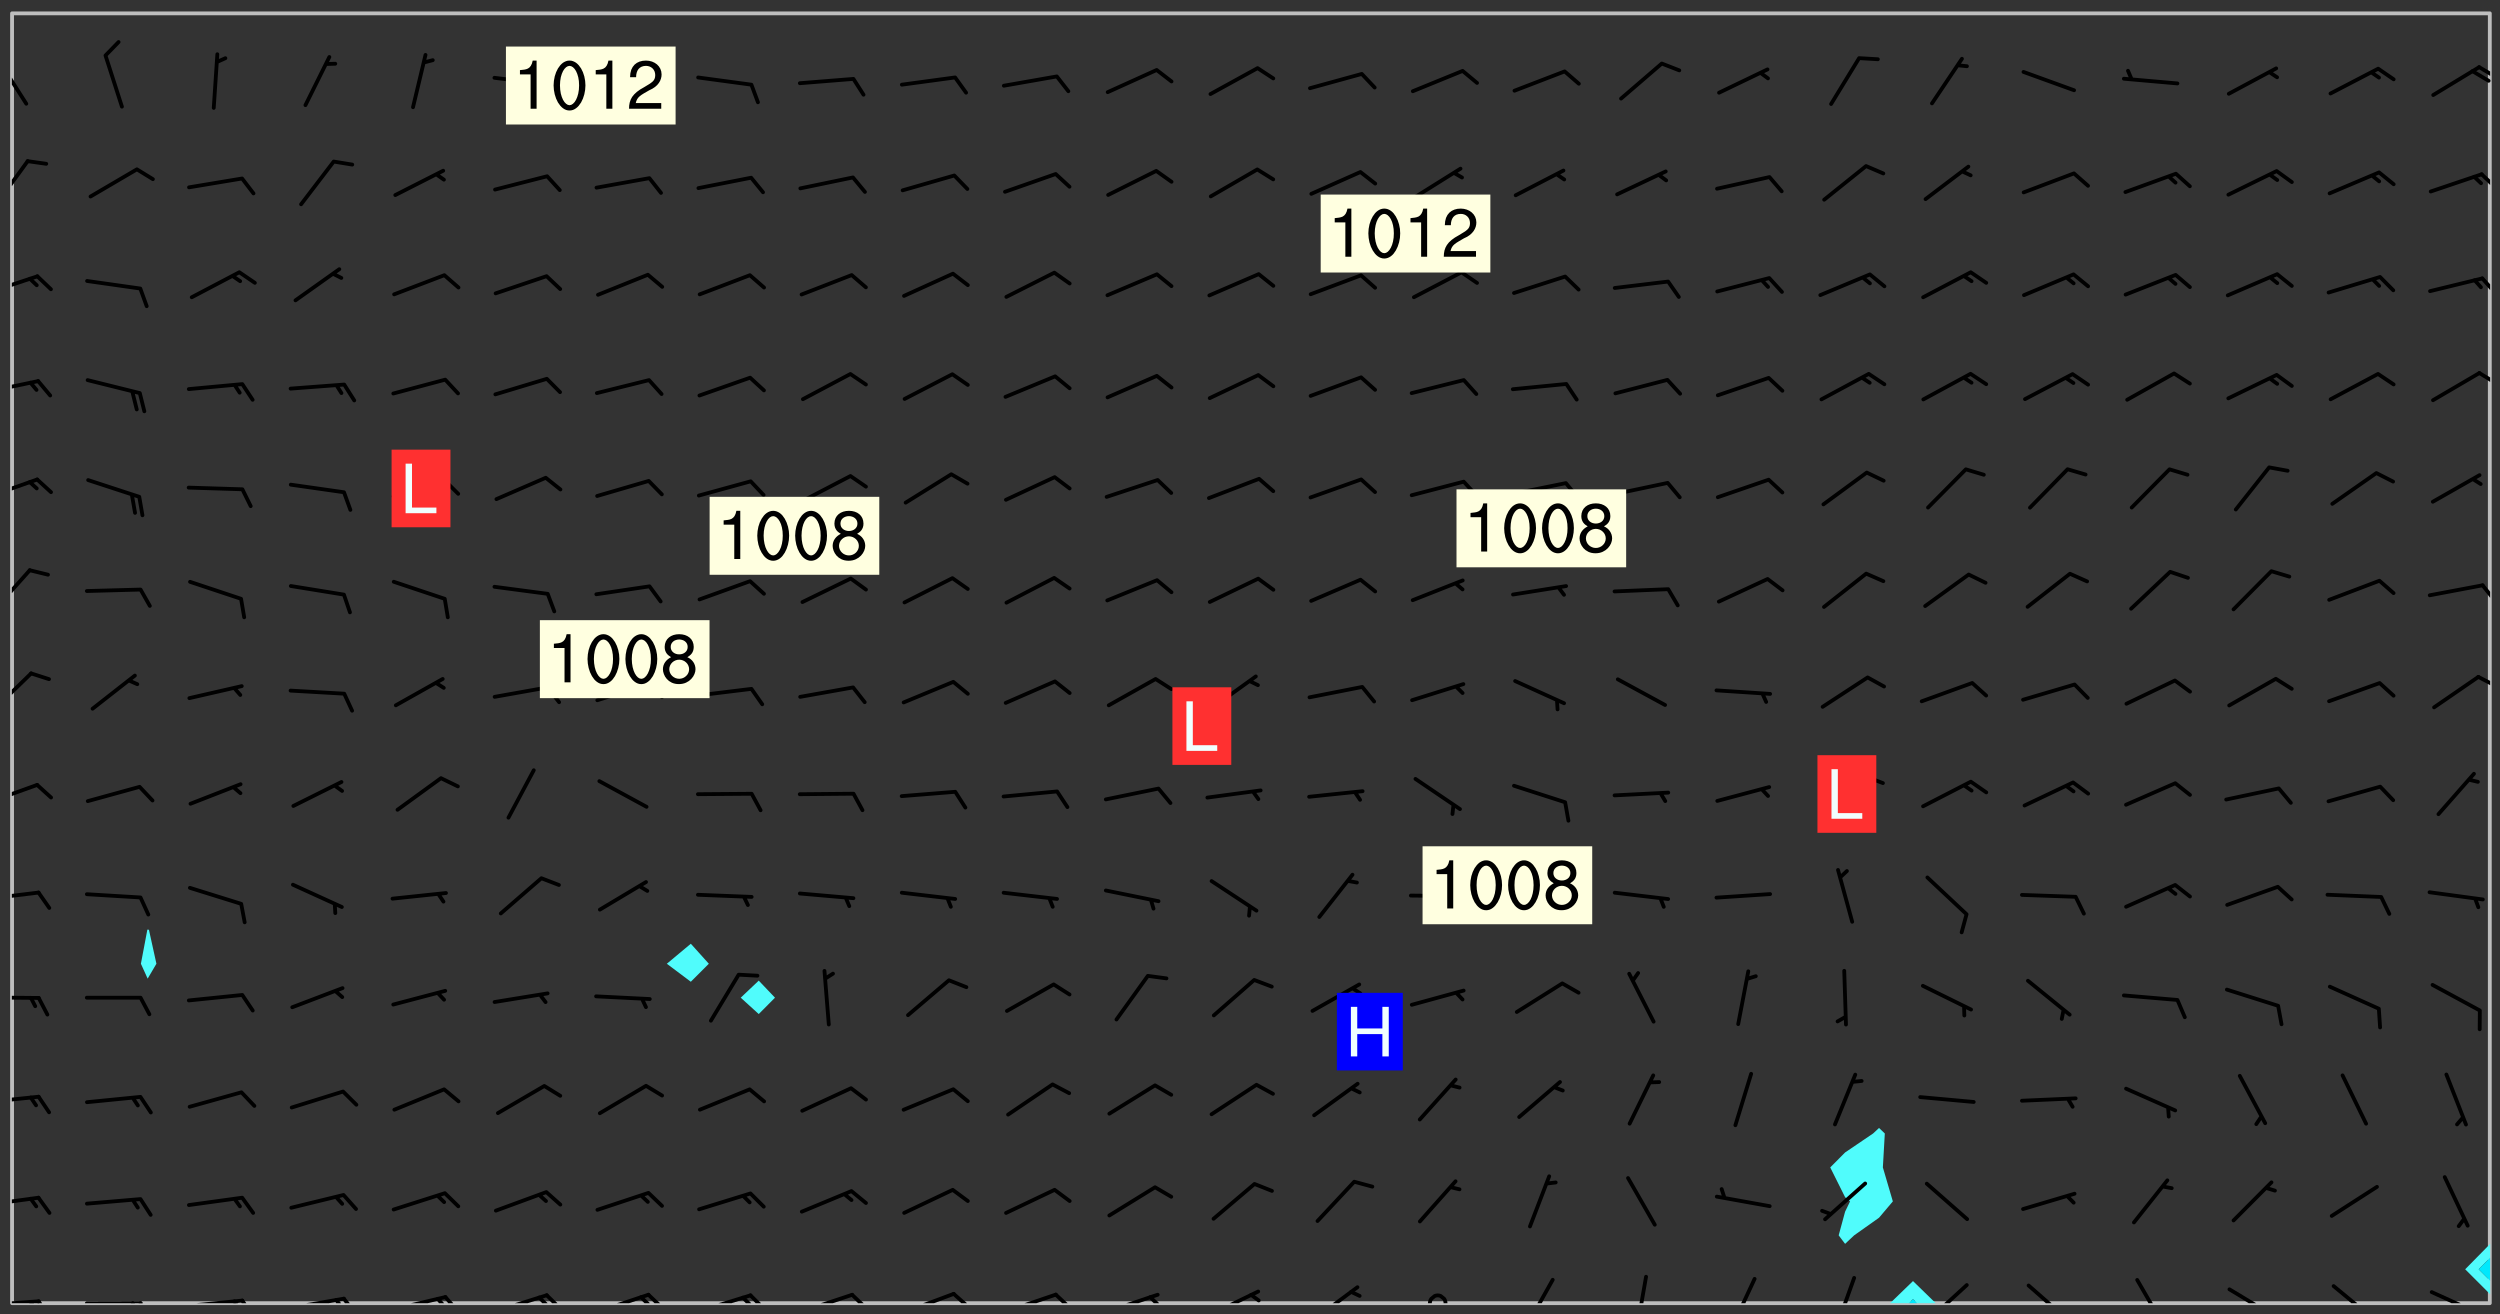 <svg xmlns="http://www.w3.org/2000/svg" role="img" xmlns:xlink="http://www.w3.org/1999/xlink" viewBox="142.45 309.95 326.84 171.84"><rect x="142.45" y="309.95" width="326.84" height="171.84" fill="#333333" stroke="none"/><defs><clipPath id="a"><path d="M144 311.672h1v168.656h-1zm0 0"/></clipPath><clipPath id="b"><path d="M144 311.672h324v168.656H144zm0 0"/></clipPath><clipPath id="c"><path d="M389 477h7v3.328h-7zm0 0"/></clipPath><clipPath id="d"><path d="M391 479h3v1.328h-3zm0 0"/></clipPath><clipPath id="e"><path d="M467 311.672h1V473h-1zm0 0"/></clipPath><clipPath id="f"><path d="M144 479h4v1.328h-4zm0 0"/></clipPath><clipPath id="g"><path d="M147 479h3v1.328h-3zm0 0"/></clipPath><clipPath id="h"><path d="M146 479h2v1.328h-2zm0 0"/></clipPath><clipPath id="i"><path d="M153 480h9v.328h-9zm0 0"/></clipPath><clipPath id="j"><path d="M160 480h3v.328h-3zm0 0"/></clipPath><clipPath id="k"><path d="M159 480h2v.328h-2zm0 0"/></clipPath><clipPath id="l"><path d="M166 479h9v1.328h-9zm0 0"/></clipPath><clipPath id="m"><path d="M173 479h3v1.328h-3zm0 0"/></clipPath><clipPath id="n"><path d="M172 479h3v1.328h-3zm0 0"/></clipPath><clipPath id="o"><path d="M180 479h8v1.328h-8zm0 0"/></clipPath><clipPath id="p"><path d="M187 479h3v1.328h-3zm0 0"/></clipPath><clipPath id="q"><path d="M186 479h2v1.328h-2zm0 0"/></clipPath><clipPath id="r"><path d="M193 479h8v1.328h-8zm0 0"/></clipPath><clipPath id="s"><path d="M200 479h3v1.328h-3zm0 0"/></clipPath><clipPath id="t"><path d="M199 479h2v1.328h-2zm0 0"/></clipPath><clipPath id="u"><path d="M206 479h9v1.328h-9zm0 0"/></clipPath><clipPath id="v"><path d="M213 479h3v1.328h-3zm0 0"/></clipPath><clipPath id="w"><path d="M212 479h3v1.328h-3zm0 0"/></clipPath><clipPath id="x"><path d="M220 478h8v2.328h-8zm0 0"/></clipPath><clipPath id="y"><path d="M226 478h4v2.328h-4zm0 0"/></clipPath><clipPath id="z"><path d="M226 479h2v1.328h-2zm0 0"/></clipPath><clipPath id="A"><path d="M233 479h8v1.328h-8zm0 0"/></clipPath><clipPath id="B"><path d="M240 479h3v1.328h-3zm0 0"/></clipPath><clipPath id="C"><path d="M239 479h2v1.328h-2zm0 0"/></clipPath><clipPath id="D"><path d="M246 478h9v2.328h-9zm0 0"/></clipPath><clipPath id="E"><path d="M253 478h3v2.328h-3zm0 0"/></clipPath><clipPath id="F"><path d="M260 478h8v2.328h-8zm0 0"/></clipPath><clipPath id="G"><path d="M266 478h4v2.328h-4zm0 0"/></clipPath><clipPath id="H"><path d="M273 478h8v2.328h-8zm0 0"/></clipPath><clipPath id="I"><path d="M280 478h3v2.328h-3zm0 0"/></clipPath><clipPath id="J"><path d="M286 478h9v2.328h-9zm0 0"/></clipPath><clipPath id="K"><path d="M292 479h2v1.328h-2zm0 0"/></clipPath><clipPath id="L"><path d="M300 478h8v2.328h-8zm0 0"/></clipPath><clipPath id="M"><path d="M305 478h3v2.328h-3zm0 0"/></clipPath><clipPath id="N"><path d="M314 477h7v3.328h-7zm0 0"/></clipPath><clipPath id="O"><path d="M329 479h3v1.328h-3zm0 0"/></clipPath><clipPath id="P"><path d="M341 477h5v3.328h-5zm0 0"/></clipPath><clipPath id="Q"><path d="M356 476h2v4.328h-2zm0 0"/></clipPath><clipPath id="R"><path d="M368 476h5v4.328h-5zm0 0"/></clipPath><clipPath id="S"><path d="M382 476h4v4.328h-4zm0 0"/></clipPath><clipPath id="T"><path d="M394 477h6v3.328h-6zm0 0"/></clipPath><clipPath id="U"><path d="M407 477h7v3.328h-7zm0 0"/></clipPath><clipPath id="V"><path d="M421 477h5v3.328h-5zm0 0"/></clipPath><clipPath id="W"><path d="M433 478h8v2.328h-8zm0 0"/></clipPath><clipPath id="X"><path d="M447 477h7v3.328h-7zm0 0"/></clipPath><clipPath id="Y"><path d="M460 478h8v2.328h-8zm0 0"/></clipPath><clipPath id="Z"><path d="M144 466h4v2h-4zm0 0"/></clipPath><clipPath id="aa"><path d="M144 453h4v2h-4zm0 0"/></clipPath><clipPath id="ab"><path d="M144 440h4v1h-4zm0 0"/></clipPath><clipPath id="ac"><path d="M144 426h4v2h-4zm0 0"/></clipPath><clipPath id="ad"><path d="M144 412h4v4h-4zm0 0"/></clipPath><clipPath id="ae"><path d="M144 397h3v7h-3zm0 0"/></clipPath><clipPath id="af"><path d="M466 398h2v2h-2zm0 0"/></clipPath><clipPath id="ag"><path d="M144 384h3v6h-3zm0 0"/></clipPath><clipPath id="ah"><path d="M466 386h2v3h-2zm0 0"/></clipPath><clipPath id="ai"><path d="M144 372h4v4h-4zm0 0"/></clipPath><clipPath id="aj"><path d="M144 359h4v3h-4zm0 0"/></clipPath><clipPath id="ak"><path d="M466 358h2v3h-2zm0 0"/></clipPath><clipPath id="al"><path d="M144 345h4v4h-4zm0 0"/></clipPath><clipPath id="am"><path d="M466 346h2v3h-2zm0 0"/></clipPath><clipPath id="an"><path d="M144 330h3v7h-3zm0 0"/></clipPath><clipPath id="ao"><path d="M466 332h2v3h-2zm0 0"/></clipPath><clipPath id="ap"><path d="M144 317h3v7h-3zm0 0"/></clipPath><clipPath id="aq"><path d="M466 318h2v3h-2zm0 0"/></clipPath><clipPath id="ar"><path d="M465 319h3v2h-3zm0 0"/></clipPath><g id="as" clip-path="url(#clip1)"><path fill="#fff" fill-opacity="0" fill-rule="evenodd" d="M0 0h1000v1000H0zm0 0"/><path fill="#d3d3d3" fill-opacity="0" fill-rule="evenodd" d="M162.152 355.867l-.234.293.059.234.117.172.176.234.293.348.113.059.117-.172.059-.234.176-.176.465-.176h.699l.234.293.289.816.059.176.176.23.352.234.699.699.172.176.234.348.234.41.289.582.41.465.23.234.234.176.117.23.176.293.172 1.164v.234l.059.289.059.117.117.117.348.41.117.172.176.176.176.234.117.172.172.352.059.234.234.406.234-.059-.176.176-.059.93h-.582l-.234-.113-.348.113-.117.117-.059.293-.059.176-.117.172-.465.293-.059.234-.059.113v.645l.059.172v.41l.059.059v.406l.059.406.117.176.059.059.23.641-.059.293v.699l-.059.582v.234l-.059.23-.055.352v1.922l.055.117h.426l-.367.117-.023.352.891 1.168 1.742.539 1.34.359v.539l.09.809.535.715 1.52.27.891-.086.09 1.164.535.18 1.16-.18 2.055-.984 1.16-.363 1.879-.176 1.695-.18-.18.719-1.516.086-1.25.09-.805.27-1.074.809.27.719.535.898-.18.625-.266.809.266 1.078.625.898.805.18 1.25-.18-.266.723.098.504.055.293v.172l.059.293v.406l.176.117.352.117h.406l.293-.176.113-.117.059-.117.117-.23.059-.176.352-.465.23-.176.176-.059.176.059.059.176.117.988.055.469.059.172.117.234.176.059.816.059h.289l.117.234.059.406.059.352v1.105l.117.293.117.348.289.699.176.352.582.754.352.176.172.059.469.234.641.465.348.234.293.176.293.055.23.062.816.348.293.176.113.172.352.352.117.176.523.641v.289l.059.352v.348l.059.352.059.289.117.059.172.059h.176l.582.234.176.117.176.289.176.234.113.234.293.23.117.117v.41l.059.055.289.234.234.117.059.117.117.172.059.117.23.234.059.176.234.059.117.059-.117.113-.059.117v.117l-.117.293-.117.289v.582l.176.117.117.059.059.117.117.117.113.059.176.348.059.352.059.406v.176l-.059.176-.117.699v.172l.117.176.293.293h.406l.176.117.117.172.117.293v.234h-.527l-.23-.234h-.234l-.176.059-.059.699.059.348.117.176.176.41.117.23.289.469.176.055h.523l.234.059.758.641.059.293v.234l.059.059.23.348v.352l-.117.172v.293l.293.289.293.176.172.059.293.176.293.117.582.406.289.234.293.176.219.16.016.012.23.176.641.523.176.234.117.176.176.176.113.172v.641l.117.176.469.117.582.117.234.059.23.113.293.117.113.059.586.352.289.172.176.062.176.055.176.059.699.352.289.176.234.055.289.176.234.117.641.406.293.117.172.059.234.059.41.059.23.059.234.117.059.172-.41.176.469.059.059.293.113.234.176.055.234.059.176.059.406.117.641.234.117.172.059.234v.176l-.059.117-.059.406.234.234.117.059.348.117.641.23.176.117.289.117.176.176.234.465.582 1.105.176.176.348.176.176.117.352.117 1.047.523.234.059.465.113.293.059.465.176.758.582.234.234.348.465.176.176.289.234.816.699.293.176.289.289.293.176.293.289.695.641.176.176.293.234.289.234.469.289.641.582.348.234.234.293.348.348.352.465.934.992.348.406.117.176.234.059.113.117.645.176.23.113.234.059.293.176.23.117.934.699.406.406.234.176.406.176.234.117.816.348.348.234.234.117.293.289.23.117.758.352.352.172.23.059.293.117.234.059.871.176h.816l.469.23.172.059.875.699.465.117.293.059.176.059.23.059.469.059.348.059.352.059.406.059h.293l.172.059v.23l.176.176h.293l.348.059.352.059.699.117h.641l.465-.234.293-.176.172-.117.41-.172.289-.176.934-.465.469-.293.523-.293.465-.172.465-.176 1.051-.465.289-.117.41-.117.289-.117.527-.176 1.516-.699.582-.348.289-.059.293-.059.348-.117.875-.23.352-.117h.113l.234-.059.875-.234.234-.059h.812l.352-.059.816-.117.172-.059.352-.055.293-.059.23-.059.816-.176.176-.059h.348l.234-.059.465-.117.758-.172.234-.059h.348l.41-.117.289-.059 1.285-.059h.289l.41-.059.23-.059h.176l.875-.117h.406l.41-.117h.348l.352-.113.871-.059h1.75l1.047.289.41.117.289.117.352.117.289.117 1.051.172.289.059h.293l.293.059.172.059.41.059.172.059.117.059h.117l.117.059.352.059h.113l.41.066 1.922.395 1.926.395 1.52.449 1.695.719 2.145.805 1.605-.719 1.43-.805 1.16-1.078 1.25-.449 3.035-.719 1.875-.359 2.145-1.348 2.234-1.254 2.5-1.258 1.695-.449 1.785-.18 1.16-.27.625.539 1.34-.27.715-.988.984-1.344.445-.18.805-.359 1.875-.539 1.785-.449 1.25-.27 1.16-.09 1.699-.09 1.961-.27 1.25-.09h.539l.625-.09h.891l2.145-.18 2.41-.18 2.59-.09 1.695.18 1.609.09 1.43.359 1.16.719 1.875.988 1.16 1.527.266.715.629.09.355.898.535.539.535 1.527 1.074.359h.535l-.805.535.09 1.707.715 2.695.891.805.895.988.715 1.258 1.785.539 1.52-.18.355 1.344 1.609-.805.98-.539.27.27.316-.215.219-.145.801.449.449-.359h.355l.535-.27.539-.719.535-.27.625-.988 1.16.449.84.371 1.395.617 1.695-.18h1.605l1.785.09.18-1.707.535-1.344.805.27.492.848.402.406-.09.539v.359l.715.449.711-.27h1.43l.359.988.445 1.258.715 1.344 1.25.629 1.695.629.715-.18.18-.539.98-.09.449.359.086 1.258-.266.629-.535.18v.539l.715.984.266.539.984.988.801 1.078-.266.359-.09.898-.625 2.332-.355 2.066-.09 1.793-.18.719-.09.539v1.438l-.98 1.883-.359 1.707-.535.898-.805 1.168-.266.539 2.055 1.254.086.359-.355.539-.09-.18v.809l.09 1.438-.445.715-1.074.094-.266.715.535.898.805.719 1.16.809 1.34.27.445.359-.355.449-1.789-.09-1.25-.449-.715-.719-.625-.09-.176 3.59-.188 1.309h89.359V311.703h-55.27v49.082l.762.125 3.289.543 2.023 2.836v2.754l2.352.332 2.348.332h4.051l-1.379 4.16-2.023.707-2.023.703-.543.344-2.594 1.617-.188.117-2.023-2.078-.73-2.742-2.672-2.078-1.375-3.5-.066-.082-1.957-2.672 2.75-1.418v-49.082H294.422v91.414l.117.031.133.012.074.074.105.047.09.059.086.059.09.059.297.297.059.09.031.117.027.117.016.137-.031.117-.059.09-.059.086-.043.105-.047.102-.027.121v.145l.176.27.148.148.074.086.074.074.043.105.062.09.059.086.043.105.059.09.047.102.043.105.059.086.117.18.074.074.062.086.059.09.043.105.059.09.059.086.062.09.059.09.043.102.117.18.074.074.059.086.074.074.09.059.105.047h.148l.133-.016.133.016.102-.047.074-.074.047-.102-.016-.133v-.148l-.047-.105-.027-.117-.047-.102-.027-.121-.043-.102-.062-.09-.043-.102-.043-.105-.031-.117-.016-.133-.012-.137.086-.059.059-.086.121-.031.043.105.016.133v.117l.059.102.059.09.09.059.148.148.059.09.043.105-.012.102.086.059.105.047.086.059.09.059.074.074-.117.027-.105.047-.086.059-.074.074-.059.09-.062.086-.027.121-.047.102-.043.105-.031.117-.012.133-.016.133v.148l.027.117.047.105.043.102.059.09.074.074.09.059.074.074.09.059.059.09.043.105.047.102.117.031.133.016h.148l.117-.031.105.043.043.105.047.102.027.121L299.5 410l.027.117.031.121.027.117.105.043.102.047.133-.016.148.148.062.086.074.074.07.074.09.062.105.043.102.043.117.031.137.016.117-.031.074-.074.027-.117-.012-.133-.031-.121-.027-.117.043-.105h.117l.09.062.117.027h.148l.133.016h.148l.133.016.133-.016h.148l.133-.016.133-.012.137.012.117-.027.133-.016.191-.059-.059.176-.016.133-.027.121-.016.133-.059.086-.133.016-.105.047-.105.043-.117.031-.117.027-.266.031h-.148l-.133.016-.074.074.059.086.148.148.117.18.074.07.09.062.09.059.086.059.09.059.102.043.105.062.105.043.086.059.105.047.102.043.18.117.059.09-.043.102-.047.105.016.133.223.223.059.09.043.102.031.121.043.102.016.133.031.117.012.137.031.117.148.148.102.043.105.043.117.031.133.016.137.016h.117l.117-.031.09-.059.043-.105.047-.102.043-.105.031-.117.012-.133v-.148l-.012-.133-.016-.133-.031-.117-.043-.105-.047-.105-.043-.102-.043-.105-.016-.133.016-.133.027-.117.031-.117.027-.121.047-.102.09-.059.086-.062.074-.074.09-.059.223-.223.059-.086.074-.074.117-.18.059-.086v-.148l-.074-.074-.102-.047-.105-.043-.102-.043-.059-.09-.047-.105-.027-.117.09-.059.117-.031.102-.043.18-.117.148-.148.012-.133-.012-.105-.09-.059-.133.016h-.148l-.133.016-.133-.016-.121-.031-.086-.059-.074-.074-.059-.09-.062-.086-.117-.18-.059-.086.031-.121.086-.059.121-.031.059-.086v-.121l-.031-.117-.059-.09-.059-.086-.047-.105-.027-.117-.016-.133.059-.09.074-.074.09-.059.117-.18.074-.074.059-.086.148-.148.121-.031.133-.016.133.016.074.074.043.105.016.133-.031.117-.117.031-.133.012-.148.148-.043.105-.047.102-.027.121-.031.117v.148l.031.117.043.105.059.09.074.07.074.074.117.031.121.027.117-.027.133-.016h.117l.09.059.074.074.047.105.059.086.102.047.133.016.105.043.086.059-.012.105-.074.074-.18.117-.059.09-.09.059-.07.074-.074.074-.062.09-.027.117-.016.133.016.133-.016.133v.148l.016.133.027.117.031.121.074.074.09.059.086.059.09.059.117.031v.086l-.102.047-.09.059-.266.031-.117.027h-.148l-.105.043-.102.047-.059.09-.062.234-.012.133-.031.121-.016.133v.293l-.012.133.012.137.016.133.133.016.133.012.121.031.086.059.074.074.047.105.043.102.016.133v.445l-.016.133v.445l.031.266.027.117.016.133.031.117.086.211.031.266v.148l-.031.117-.027.117-.031.121-.027.117-.031.117-.031.121-.012.133-.016.133.09.059.117-.031.102.016.047.105-.031.266v.441l-.043.105-.047.105-.043.102-.043.105-.059.086-.031.121-.043.117-.031.117-.016.133.016.133.059.09.105.047.086.059.059.086-.012.137-.031.117-.043.102v.445l-.016.133v.148l-.031.117-.043.105-.027.117-.047.105-.043.102-.031.121-.027.117-.031.133-.031.117-.027.117-.043.105-.031.117-.031.121-.012.133-.016.133v.297l.027.117v.148l.047.398.027.117.059.09.121.031h.148l.133-.016.059.09v.117l-.059.09-.09.059-.102.043-.105.047-.09.059-.086.059-.137.016-.117-.031-.133-.016-.102.047-.062.086-.012.137-.016.133-.031.117-.027.117-.016.133-.031.121v.297l.016.133.031.117v.148l.012.133v.148l-.027.117-.047.102-.027.121-.031.117-.059.09-.074.074-.102.043-.105.047-.117.027-.121.031-.102-.047.059-.086.105-.047.027-.117.031-.117.027-.121.031-.117v-.148l.016-.133-.031-.117-.043-.105-.105.016-.074.074-.102.043-.09.062-.074.074-.043.102-.016.133-.031.117L304.25 426l-.031.117-.027.117-.031.121-.027.117-.031.117-.043.105-.09.059h-.09l-.117-.031-.031-.086.016-.137-.031-.117v-.148l-.012-.133v-.148l-.062-.234-.027-.121-.043-.102-.047-.105-.059-.086-.059-.09-.043-.105-.062-.086-.148-.148-.07-.074-.105-.047-.105-.043-.102-.043-.297-.297-.09-.074-.086-.059-.105-.043-.09-.062-.086-.059-.105-.043-.09-.059-.086-.062-.074-.07-.105-.047-.086-.059-.105-.043-.09-.062-.102-.043-.105-.043-.086-.059-.105-.047-.105-.043-.102-.047-.09-.059-.102-.043-.105-.043-.09-.062-.117-.027-.133-.016-.133.016H299.75l-.133.016-.117-.031-.09-.059-.074-.074-.09-.059-.102-.047h-.148l-.121-.027-.102-.043-.074-.074-.117-.18-.09-.059-.102-.043-.09-.062-.105-.043-.09-.059-.086-.059-.105-.047-.059-.086-.059-.09-.043-.105-.047-.102-.074-.074-.086-.059-.074-.074-.09-.059-.223-.223-.043-.105-.031-.266.105-.043h.145l.105.043.074.074.09.059.086.059.105.047.09.059.148.148.07.074.148.148.062.086.074.074.086.059.074.074.09.062.09.059.086.059.27.176.102.047.105.043.102.043.047-.074.059-.086.074-.074.07-.074.105.043.074.074.059.09.043.102.047.105.043.105.121.027.117-.027.074-.09.043-.105.059-.09.074-.074.105-.043.117-.027.133.012.09.059.148.148.059.09.043.105.047.102.043.105.043.102.105.047.105.043.133.016.086-.059.059-.09.074-.074.105-.043.117.027.105.047.102.043.105.043.102.047.18.117v.117l-.016.133.016.133.016.137.059.086.102.047.121.027.117.031h.148l.117-.031.059-.09.18-.117.059-.09.074-.074.059-.086.117-.18.18-.117.117.031.09.059.043.074-.016.133v.117l.09.059h.148l.133-.016.133-.012.266-.031.105-.043.117-.031.121-.027.074-.074.07-.074.062-.09-.016-.105-.047-.102-.102-.043-.105-.016-.117.027-.266.031h-.148l-.074-.074-.09-.059-.117-.031-.117-.027-.133-.016h-.148l-.133.016h-.297l-.105-.047-.148-.148-.043-.102-.059-.09.223-.223.086-.059.105-.043.117-.031.133-.016.133.016.137.016.102.043.133-.012.09-.062.102-.043.062-.09-.047-.102-.09-.059-.117-.031-.102-.043-.059-.09-.062-.09v-.117l.016-.133.105-.047.074-.07v-.121l-.09-.059-.031-.117.09-.059.074-.074.043-.105.059-.09.047-.102.016-.133v-.148l-.047-.105-.043-.102-.09-.059-.133-.016-.102-.043-.137-.016-.117-.031h-.445l-.133-.016-.133-.012-.133-.016-.117-.031h-.148l-.133-.016-.133-.012-.266-.031-.121-.043-.086-.059-.074-.074v-.148l.012-.133.105-.047.102-.043.133-.016h.152l.133-.016h.293l.121.031.102.043.09.059.234.062.121-.047.09-.059.102-.043.133-.016.105.043.102.047.133.012.121-.027h.145l.121-.031.117-.027.105-.047.074-.074.086-.059.148-.148.059-.086.047-.105.027-.117.016-.105-.102-.043-.09-.059-.117-.031-.105-.043-.09-.062-.074-.086-.074-.074-.102-.043-.105-.047-.102-.043-.059-.09-.047-.102-.086-.211-.062-.086-.059-.09-.074-.074-.086-.059h-.27l-.117.031-.09.059-.102.043-.133.016-.105-.016-.027-.117-.062-.09-.117-.031-.102-.043-.148-.148-.031-.117-.016-.105.074-.074.18-.117.117-.027.117-.031.137.016.102.043.105.043.102.047.105.043.117.031.133.016.117.027.133.016.105-.016.09-.059-.074-.074-.105-.043-.074-.074-.074-.09-.148-.148-.086-.059-.09-.059-.074-.074-.09-.059-.102-.047-.121-.027-.102-.047-.105-.043-.117-.031-.102-.043-.121-.031h-.148l-.117.031-.105.043-.086.062-.18.117-.086.059-.09.059-.105.047-.086.059-.105.043-.102.043-.105.047-.074.074-.059.09-.059.086-.047.105-.059.086-.074.074-.133-.012-.117-.031h-.117l-.074.074-.09.059-.074.074-.09.059-.086.059-.105.047-.102.043-.137.016-.102-.043-.148-.148-.105-.047h-.086l-.105.047-.102.043-.121.031-.117-.031-.074-.074v-.117l.031-.121.074-.07.059-.09.074-.074.117-.031.105-.043h.293l.133-.016.137-.016.102-.043.09-.059.102-.047.09-.059.133-.012.09.059.133.012.09-.059.086-.059.105-.043.09-.059.086-.062.09-.059.148-.148.059-.086.059-.09.105-.043.133-.016.117.027.121.031.059-.059.059-.09.031-.266.027-.117.105.012.133.016.102-.043.09-.059.059-.09.074-.074.059-.09.047-.102.012-.133-.012-.133-.047-.105-.148-.148-.059-.09-.059-.086-.043-.105v-.445l.016-.133v-.148l.012-.133-.059-.059-.09.059-.102-.043-.18-.117-.086-.059-.062-.09-.059-.09-.074-.074-.086-.059-.121.031-.102.012-.105.047-.086.059-.105.043-.148.148-.09.059-.086.059-.09.062-.105.043-.133.016v-.121l.105-.043.117-.031.074-.07.043-.105v-.148l-.027-.117-.148-.148-.133-.016h-.148l-.117.031-.105.043-.102.043-.09.062-.117.027-.074-.074.012-.133-.043-.102-.043-.105-.09-.059-.117.027-.121.031-.117.031-.102.043-.121.031-.102.043-.105.043-.09.059-.102.016v-.117l.016-.133-.059-.09-.074.043-.148.148-.059.09-.074.074-.047.105-.043.102-.074.074-.059.09-.074.074-.059.086-.074.074-.09.062-.074.07-.074.074-.102.016-.133.016-.105-.043v-.121l.148-.148.043-.102.059-.09.047-.102.043-.105.059-.09.031-.117.043-.102.031-.121.027-.117.047-.105.043-.102.043-.105.074-.07.09-.062.09-.059.102-.043h.297l.266-.031.105-.043-.074-.074-.117-.031-.105-.043-.09-.059-.102-.047-.09-.059-.102-.043-.105-.043-.09-.062-.086-.059-.105-.043-.102-.043-.121-.031-.117-.031-.102-.043L297.5 410.25l-.102-.043-.09-.059-.043-.105-.016-.133.102-.043.133-.016.137.016.133-.016.102-.043.059-.09.016-.105-.09-.059-.074-.074-.102-.043-.09-.059-.148-.148-.043-.105-.016-.133v-.293l-.059-.09-.09-.059-.074-.074-.043-.105-.031-.117-.059-.09-.074-.074-.117-.027-.074-.074-.09-.059-.09-.062-.086-.059-.074-.074-.059-.086-.047-.105-.086-.059-.148-.148-.195-.059-.133.016-.102.043-.074.074-.047.102-.043.105-.059.09-.059.086-.297.297-.09.059h-.086l-.062-.086-.043-.105.031-.117.059-.09.027-.117-.012-.133-.09-.062-.105.047-.117.027-.117.031-.27.176-.102.047-.117.027-.105.047-.09.059-.102.043-.059-.086-.047-.105.016-.133.047-.105.07-.074.074-.07.059-.09v-.148l-.043-.105h-.238l-.102.047-.031.117-.027.117-.031.121-.074.043-.133.016-.074-.047-.043-.102-.043-.105-.047-.102-.043-.105-.121.031-.102.043-.133.016-.117.031-.105.043-.09.059-.102.047-.121.027-.133.016-.102-.043-.059-.09-.047-.105-.043-.102-.043-.105v-.117l.059-.09.086-.059.18-.117.102-.047.105-.043.105-.059.102-.043.09-.062.102-.043.105-.059.102-.047.09-.059.105-.043.102-.043.09-.062.102-.043.137-.016.117.031.102.043.121.031.102.043.105.047.102.043.105.043.102.047.105.043.102.043.105.047.086.059.105.043.117.031.105.043.102.047.09.059.105.043.102.043.105.047.117.027.102.047.121.027h.148l.086-.059.016-.102.059-.09-.027-.117-.074-.074-.117-.18-.074-.074-.09-.074-.18-.117-.086-.059-.105-.043-.102-.047-.27-.176-.059-.09-.074-.074-.059-.09-.043-.102-.031-.117-.016-.137v-.562l-.012-.133-.016-.133-.031-.117-.016-.133-.012-.133-.031-.121-.223-.223-.059-.086-.016-.105.031-.117.133-.016v-91.414H172.992v1.453l-.059.234-.352 1.051-.172.523-.117.348-.176.41-.117.172-.234.293-.23.059h-.352l-.117.059-.23.406v.293l.117.176.23.23.117.234.641.758.293.465.176.234.23.352.234.348.641.816.176.465.172.41.117.695.176.469.117 1.398.059.465v.875l.117 1.047v4.781l-.059.465-.352 1.281-.176.523-.113.41-.352.93L172.934 336l-.234.582-.117.176-.172.348-.176.406-.352.816-.059.293-.113.293-.117.289-.059.176-.117.875-.059.406-.059.117-.059.176-.059.172-.23.527-.117.172v.234l-.117.234-.059.172-.176.586v.289l-.059.176v.293l-.059.113-.059.527v.172l-.055.234v2.621l-.176.816-.117.176-.176.234-.117.172-.113.234-.586.934-.23.289-.293.465-.176.234-.289.352-.352.699-.113.23-.176.41-.176.23-.406.527-.816.699-.293.172-.289.234-.176.117-.176.176-.523.406-.527.176-.172.176-.234.055-.641.176h-.758m12.211 31.023l-1.074.449.359.895 1.25-.715.445-.539-.98-.09"/><path fill="#d3d3d3" fill-opacity="0" fill-rule="evenodd" d="M201.508 416.598h-.895l.449.629.98.359.805-.09.445-.988-.176.09-.715-.355-.895.355m154.621 59.07l-.059-.523v-.293l.113-.293.059-.23.469-.469h.113l.117-.113.117-.059h.176l.234-.059h.348l.234.059.117.059.23.172.059.176.117.582v.293l-.117.176-.172.289-.176.176-.527.523-.23.234-.117.059h-.176l-.117-.059-.406-.293-.176-.117-.117-.059-.059-.113-.055-.117m6.641-10.957l-.059-.172v-1.109l.059-.172.176-.059.172-.059h.176l.234-.059.117.059.059.699-.059.172-.117.176-.117.059-.234.523-.113.059h-.234l-.059-.117m9.613-14.391l-.117-.176v-.699l.293-.875.117-.172.176-.352.113-.23.117-.293.352-.758.117-.23.172-.234h.176l.117-.059h.641l.117.059.234.234.172.113.352.293.117.117.113.176v.113l.117.059.117.117v.699l-.059.176v.23l-.059.176-.348 1.051-.117.23-.117.234-.117.059-.23.234-.641.289h-.875l-.41-.117-.641-.465"/><path fill="none" stroke="#bebebe" stroke-linecap="round" stroke-linejoin="round" stroke-miterlimit="10" stroke-width=".5" d="M467.957 311.695H144.027v168.625h323.93v-168.625"/><g clip-path="url(#a)"><path fill="#fff" fill-opacity="0" fill-rule="evenodd" d="M144 475.891v4.438h.004H144V311.672h.004H144v164.219"/></g><g clip-path="url(#b)"><path fill="#fff" fill-opacity="0" fill-rule="evenodd" d="M144.004 480.328V311.672h17.75v119.805l-.043.031-.84 4.438.883 1.949 1.145-1.949-.977-4.438-.168-.031V311.672h71.012v121.656l-3.137 2.617 3.137 2.355 2.355-2.355-2.355-2.617V311.672h8.879v126.48l-2.355 2.23 2.355 2.141 2.125-2.141-2.125-2.23V311.672h146.465v145.742l-.777.723-3.66 2.48-1.945 1.957 1.945 3.895.648.547-.648 1.344-.84 3.094.84 1.113 1.184-1.113 3.254-2.305 1.805-2.133-1.305-4.441.254-4.438-.754-.723V311.672h79.887v160.91l-3.258 3.309 3.258 3.258v1.18h-72.473l-2.977-2.898-2.996 2.898H144.004"/></g><path fill="#50fcfc" fill-rule="evenodd" d="M161.754 437.895l-.883-1.949.84-4.438.043-.031.168.031.977 4.438-1.145 1.949m71.012.406l-3.137-2.355 3.137-2.617 2.355 2.617-2.355 2.355m8.879 4.223l-2.355-2.141 2.355-2.23 2.125 2.23-2.125 2.141m142.027 23.945l-1.945-3.895 1.945-1.957 3.66-2.48.777-.723.754.723-.254 4.438 1.305 4.441-1.805 2.133-3.254 2.305-1.184 1.113-.84-1.113.84-3.094.648-1.344-.648-.547"/><g clip-path="url(#c)"><path fill="#50fcfc" fill-rule="evenodd" d="M389.551 480.328h2.441l.555-.535.551.535h2.426l-2.977-2.898-2.996 2.898"/></g><g clip-path="url(#d)"><path fill="#00e8fc" fill-rule="evenodd" d="M391.992 480.328l.555-.535.551.535h-1.105"/></g><path fill="#50fcfc" fill-rule="evenodd" d="M467.996 479.148l-3.258-3.258 3.258-3.309v1.793l-1.492 1.516 1.492 1.492v1.766"/><path fill="#00e8fc" fill-rule="evenodd" d="M467.996 477.383l-1.492-1.492 1.492-1.516v3.008"/><path fill="#50fcfc" fill-rule="evenodd" d="M467.996 477.383v1.766l.004.004v-1.766l-.004-.004"/><path fill="#00e8fc" fill-rule="evenodd" d="M467.996 474.375v3.008l.004.004v-3.016l-.004.004"/><path fill="#50fcfc" fill-rule="evenodd" d="M467.996 472.582v1.793l.004-.004v-1.793l-.004.004"/><g clip-path="url(#e)"><path fill="#fff" fill-opacity="0" fill-rule="evenodd" d="M467.996 311.672H468v160.906-160.906h-.004"/></g><g clip-path="url(#f)"><path fill="none" stroke="#000" stroke-linecap="round" stroke-linejoin="round" stroke-miterlimit="10" stroke-width=".5" d="M147.504 480.078l-7.008.504"/></g><g clip-path="url(#g)"><path fill="none" stroke="#000" stroke-linecap="round" stroke-linejoin="round" stroke-miterlimit="10" stroke-width=".5" d="M147.504 480.078l1.305 2.078"/></g><g clip-path="url(#h)"><path fill="none" stroke="#000" stroke-linecap="round" stroke-linejoin="round" stroke-miterlimit="10" stroke-width=".5" d="M146.484 480.148l.652 1.039"/></g><g clip-path="url(#i)"><path fill="none" stroke="#000" stroke-linecap="round" stroke-linejoin="round" stroke-miterlimit="10" stroke-width=".5" d="M160.828 480.32l-7.027.02"/></g><g clip-path="url(#j)"><path fill="none" stroke="#000" stroke-linecap="round" stroke-linejoin="round" stroke-miterlimit="10" stroke-width=".5" d="M160.828 480.32l1.16 2.16"/></g><g clip-path="url(#k)"><path fill="none" stroke="#000" stroke-linecap="round" stroke-linejoin="round" stroke-miterlimit="10" stroke-width=".5" d="M159.805 480.32l.582 1.082"/></g><g clip-path="url(#l)"><path fill="none" stroke="#000" stroke-linecap="round" stroke-linejoin="round" stroke-miterlimit="10" stroke-width=".5" d="M174.125 479.984l-6.992.691"/></g><g clip-path="url(#m)"><path fill="none" stroke="#000" stroke-linecap="round" stroke-linejoin="round" stroke-miterlimit="10" stroke-width=".5" d="M174.125 479.984l1.359 2.043"/></g><g clip-path="url(#n)"><path fill="none" stroke="#000" stroke-linecap="round" stroke-linejoin="round" stroke-miterlimit="10" stroke-width=".5" d="M173.109 480.082l.68 1.023"/></g><g clip-path="url(#o)"><path fill="none" stroke="#000" stroke-linecap="round" stroke-linejoin="round" stroke-miterlimit="10" stroke-width=".5" d="M187.406 479.734l-6.926 1.188"/></g><g clip-path="url(#p)"><path fill="none" stroke="#000" stroke-linecap="round" stroke-linejoin="round" stroke-miterlimit="10" stroke-width=".5" d="M187.406 479.734l1.504 1.941"/></g><g clip-path="url(#q)"><path fill="none" stroke="#000" stroke-linecap="round" stroke-linejoin="round" stroke-miterlimit="10" stroke-width=".5" d="M186.402 479.906l.75.973"/></g><g clip-path="url(#r)"><path fill="none" stroke="#000" stroke-linecap="round" stroke-linejoin="round" stroke-miterlimit="10" stroke-width=".5" d="M200.68 479.523l-6.84 1.609"/></g><g clip-path="url(#s)"><path fill="none" stroke="#000" stroke-linecap="round" stroke-linejoin="round" stroke-miterlimit="10" stroke-width=".5" d="M200.68 479.523l1.617 1.848"/></g><g clip-path="url(#t)"><path fill="none" stroke="#000" stroke-linecap="round" stroke-linejoin="round" stroke-miterlimit="10" stroke-width=".5" d="M199.684 479.758l.809.926"/></g><g clip-path="url(#u)"><path fill="none" stroke="#000" stroke-linecap="round" stroke-linejoin="round" stroke-miterlimit="10" stroke-width=".5" d="M213.93 479.285l-6.707 2.09"/></g><g clip-path="url(#v)"><path fill="none" stroke="#000" stroke-linecap="round" stroke-linejoin="round" stroke-miterlimit="10" stroke-width=".5" d="M213.93 479.285l1.746 1.723"/></g><g clip-path="url(#w)"><path fill="none" stroke="#000" stroke-linecap="round" stroke-linejoin="round" stroke-miterlimit="10" stroke-width=".5" d="M212.953 479.586l.871.863"/></g><g clip-path="url(#x)"><path fill="none" stroke="#000" stroke-linecap="round" stroke-linejoin="round" stroke-miterlimit="10" stroke-width=".5" d="M227.223 479.219l-6.668 2.219"/></g><g clip-path="url(#y)"><path fill="none" stroke="#000" stroke-linecap="round" stroke-linejoin="round" stroke-miterlimit="10" stroke-width=".5" d="M227.223 479.219L229 480.914"/></g><g clip-path="url(#z)"><path fill="none" stroke="#000" stroke-linecap="round" stroke-linejoin="round" stroke-miterlimit="10" stroke-width=".5" d="M226.254 479.543l.891.848"/></g><g clip-path="url(#A)"><path fill="none" stroke="#000" stroke-linecap="round" stroke-linejoin="round" stroke-miterlimit="10" stroke-width=".5" d="M240.566 479.301l-6.719 2.059"/></g><g clip-path="url(#B)"><path fill="none" stroke="#000" stroke-linecap="round" stroke-linejoin="round" stroke-miterlimit="10" stroke-width=".5" d="M240.566 479.301l1.734 1.73"/></g><g clip-path="url(#C)"><path fill="none" stroke="#000" stroke-linecap="round" stroke-linejoin="round" stroke-miterlimit="10" stroke-width=".5" d="M239.586 479.598l.871.867"/></g><g clip-path="url(#D)"><path fill="none" stroke="#000" stroke-linecap="round" stroke-linejoin="round" stroke-miterlimit="10" stroke-width=".5" d="M253.855 479.227l-6.672 2.207"/></g><g clip-path="url(#E)"><path fill="none" stroke="#000" stroke-linecap="round" stroke-linejoin="round" stroke-miterlimit="10" stroke-width=".5" d="M253.855 479.227l1.773 1.695"/></g><g clip-path="url(#F)"><path fill="none" stroke="#000" stroke-linecap="round" stroke-linejoin="round" stroke-miterlimit="10" stroke-width=".5" d="M267.129 479.105l-6.586 2.445"/></g><g clip-path="url(#G)"><path fill="none" stroke="#000" stroke-linecap="round" stroke-linejoin="round" stroke-miterlimit="10" stroke-width=".5" d="M267.129 479.105l1.836 1.633"/></g><g clip-path="url(#H)"><path fill="none" stroke="#000" stroke-linecap="round" stroke-linejoin="round" stroke-miterlimit="10" stroke-width=".5" d="M280.48 479.203l-6.656 2.25"/></g><g clip-path="url(#I)"><path fill="none" stroke="#000" stroke-linecap="round" stroke-linejoin="round" stroke-miterlimit="10" stroke-width=".5" d="M280.48 479.203l1.785 1.684"/></g><g clip-path="url(#J)"><path fill="none" stroke="#000" stroke-linecap="round" stroke-linejoin="round" stroke-miterlimit="10" stroke-width=".5" d="M293.801 479.219l-6.668 2.223"/></g><g clip-path="url(#K)"><path fill="none" stroke="#000" stroke-linecap="round" stroke-linejoin="round" stroke-miterlimit="10" stroke-width=".5" d="M292.828 479.539l.891.848"/></g><g clip-path="url(#L)"><path fill="none" stroke="#000" stroke-linecap="round" stroke-linejoin="round" stroke-miterlimit="10" stroke-width=".5" d="M306.941 478.797l-6.324 3.062"/></g><g clip-path="url(#M)"><path fill="none" stroke="#000" stroke-linecap="round" stroke-linejoin="round" stroke-miterlimit="10" stroke-width=".5" d="M306.023 479.242l.988.723"/></g><g clip-path="url(#N)"><path fill="none" stroke="#000" stroke-linecap="round" stroke-linejoin="round" stroke-miterlimit="10" stroke-width=".5" d="M319.918 478.234l-5.645 4.188"/></g><path fill="none" stroke="#000" stroke-linecap="round" stroke-linejoin="round" stroke-miterlimit="10" stroke-width=".5" d="M319.098 478.844l1.105.527"/><g clip-path="url(#O)"><path fill="none" stroke="#000" stroke-linecap="round" stroke-linejoin="round" stroke-miterlimit="10" stroke-width=".5" d="M331.434 480.328l-.02-.199-.059-.191-.094-.176-.461-.379-.191-.059-.199-.02-.199.02-.191.059-.457.379-.098.176-.059.191-.02.199.02.199.059.191.098.18.457.375.191.059.199.02.199-.02.191-.059.461-.375.094-.18.059-.191.02-.199"/></g><g clip-path="url(#P)"><path fill="none" stroke="#000" stroke-linecap="round" stroke-linejoin="round" stroke-miterlimit="10" stroke-width=".5" d="M342.008 483.395l3.438-6.129"/></g><g clip-path="url(#Q)"><path fill="none" stroke="#000" stroke-linecap="round" stroke-linejoin="round" stroke-miterlimit="10" stroke-width=".5" d="M356.434 483.789l1.215-6.922"/></g><g clip-path="url(#R)"><path fill="none" stroke="#000" stroke-linecap="round" stroke-linejoin="round" stroke-miterlimit="10" stroke-width=".5" d="M368.875 483.516l2.965-6.371"/></g><g clip-path="url(#S)"><path fill="none" stroke="#000" stroke-linecap="round" stroke-linejoin="round" stroke-miterlimit="10" stroke-width=".5" d="M382.484 483.637l2.371-6.617"/></g><g clip-path="url(#T)"><path fill="none" stroke="#000" stroke-linecap="round" stroke-linejoin="round" stroke-miterlimit="10" stroke-width=".5" d="M394.395 482.703l5.184-4.75"/></g><g clip-path="url(#U)"><path fill="none" stroke="#000" stroke-linecap="round" stroke-linejoin="round" stroke-miterlimit="10" stroke-width=".5" d="M412.941 482.648l-5.281-4.637"/></g><g clip-path="url(#V)"><path fill="none" stroke="#000" stroke-linecap="round" stroke-linejoin="round" stroke-miterlimit="10" stroke-width=".5" d="M425.375 483.371l-3.516-6.086"/></g><g clip-path="url(#W)"><path fill="none" stroke="#000" stroke-linecap="round" stroke-linejoin="round" stroke-miterlimit="10" stroke-width=".5" d="M439.941 482.145l-6.02-3.633"/></g><g clip-path="url(#X)"><path fill="none" stroke="#000" stroke-linecap="round" stroke-linejoin="round" stroke-miterlimit="10" stroke-width=".5" d="M452.957 482.566l-5.418-4.477"/></g><g clip-path="url(#Y)"><path fill="none" stroke="#000" stroke-linecap="round" stroke-linejoin="round" stroke-miterlimit="10" stroke-width=".5" d="M466.762 481.781l-6.398-2.906"/></g><g clip-path="url(#Z)"><path fill="none" stroke="#000" stroke-linecap="round" stroke-linejoin="round" stroke-miterlimit="10" stroke-width=".5" d="M147.48 466.535l-6.961.957"/></g><path fill="none" stroke="#000" stroke-linecap="round" stroke-linejoin="round" stroke-miterlimit="10" stroke-width=".5" d="M147.48 466.535l1.438 1.988m-2.449-1.848l.719.992m13.629-.953l-7.004.598m7.004-.598l1.332 2.062m-2.352-1.977l.668 1.031m13.645-1.297l-6.961.961m6.961-.961l1.438 1.988m-2.449-1.852l.719.996m13.543-1.488l-6.828 1.668m6.828-1.668l1.633 1.832m-2.629-1.59l.82.914m13.426-1.391l-6.695 2.137m6.695-2.137l1.754 1.715m-2.73-1.402l.879.855m13.359-1.312l-6.594 2.426m6.594-2.426l1.832 1.637m-2.789-1.285l.914.82m13.398-1.066l-6.672 2.215m6.672-2.215L229 467.602m-2.746-1.371l.891.848m13.418-1.102l-6.715 2.074m6.715-2.074l1.738 1.73m-2.715-1.43l.871.867m13.309-1.477l-6.488 2.691m6.488-2.691l1.895 1.559m-2.84-1.168l.949.781m13.238-1.332l-6.348 3.012m6.348-3.012l1.973 1.461m11.344-1.465l-6.348 3.02m6.348-3.02l1.969 1.465m11.164-1.801l-5.98 3.691m5.98-3.691l2.117 1.242m10.883-1.672l-5.355 4.551m5.355-4.551l2.281.906m10.758-1.199l-4.801 5.137m4.801-5.137l2.367.641m10.879-.699l-4.664 5.254m3.988-4.488l1.191.285m11.727-1.703l-2.516 6.559m2.148-5.605l1.219-.148m9.457-.574l3.496 6.098m8.109-3.672l6.914 1.246m-5.906-1.066l-.375-1.168m13.52 3.949l5.242-4.676m-4.48 3.996l-1.152-.426m18.965 1.086l-5.277-4.637m19.32 1.316l-6.734 2.004m5.754-1.711l.863.875m12.25-2.918l-4.371 5.504m3.738-4.703l1.203.223m13.039-.762l-4.957 4.98m4.234-4.254l1.176.355m13.34-.492l-5.914 3.801m17.773 1.277l-3-6.355m2.562 5.43l-.734.984"/><g clip-path="url(#aa)"><path fill="none" stroke="#000" stroke-linecap="round" stroke-linejoin="round" stroke-miterlimit="10" stroke-width=".5" d="M147.496 453.332l-6.992.73"/></g><path fill="none" stroke="#000" stroke-linecap="round" stroke-linejoin="round" stroke-miterlimit="10" stroke-width=".5" d="M147.496 453.332l1.371 2.035m-2.391-1.93l.688 1.02m13.648-1.105l-6.992.695m6.992-.695l1.359 2.039m-2.379-1.938l.68 1.02m13.543-1.719l-6.77 1.891m6.77-1.891l1.691 1.777m11.594-1.879l-6.711 2.09m6.711-2.09l1.742 1.727m11.469-2.012l-6.504 2.66m6.504-2.66l1.887 1.57m11.211-2.012l-6.066 3.547m6.066-3.547l2.086 1.285m11.215-1.305l-6.043 3.586m6.043-3.586l2.098 1.273m11.449-.809l-6.504 2.656m6.504-2.656l1.887 1.57m11.367-1.719l-6.379 2.949m6.379-2.949l1.953 1.484m11.418-1.348l-6.496 2.68m6.496-2.68l1.895 1.562m11.082-2.195l-5.816 3.945m5.816-3.945l2.168 1.145m11.227-1.023l-5.973 3.703m5.973-3.703l2.121 1.234m11.145-1.309l-5.875 3.852m5.875-3.852l2.152 1.18m11.07-1.316l-5.691 4.125m4.863-3.527l1.102.539m12.543-1.688l-4.695 5.227m4.012-4.469l1.191.297m13.129-.73l-5.336 4.574m4.559-3.906l1.141.445m11.828-1.98l-3.09 6.312m2.641-5.395l1.227-.043m12.023-1.078l-2.062 6.719M385 450.445l-2.656 6.508m2.27-5.562l1.219-.121m14.652 2.746l-6.996-.637m20.324.164l-7.02.312m5.996-.266l.625 1.055m13.414.477l-6.426-2.844m5.492 2.43l.09 1.223m12.609.863l-3.324-6.191m2.84 5.293l-.68 1.02m14.355-.059l-3.078-6.316m16.137 6.43l-2.562-6.543m2.188 5.594l-.797.93"/><g clip-path="url(#ab)"><path fill="none" stroke="#000" stroke-linecap="round" stroke-linejoin="round" stroke-miterlimit="10" stroke-width=".5" d="M147.512 440.418l-7.023-.066"/></g><path fill="none" stroke="#000" stroke-linecap="round" stroke-linejoin="round" stroke-miterlimit="10" stroke-width=".5" d="M147.512 440.418l1.133 2.176m-2.152-2.188l.562 1.09m13.773-1.113h-7.027m7.027 0l1.152 2.168m12.145-2.523l-6.988.715m6.988-.715l1.367 2.035m11.738-2.93l-6.57 2.5m5.613-2.137l.922.809m13.461-.816l-6.793 1.793m5.805-1.531l.836.898m13.539-.828l-6.934 1.129m5.926-.965l.742.977m13.621-.402l-7.016-.352m5.996.301l.52 1.109m12.121-4.242l-3.629 6.016m3.629-6.016l2.453.133m8.766-.625l.566 7.004m-.484-5.984l1.031-.664m15.16.867l-5.352 4.559m5.352-4.559l2.281.902m11.414-.359l-6.113 3.469m6.113-3.469l2.07 1.316m10.238-2.434l-4.102 5.703m4.102-5.703l2.434.328m11.473.207l-5.281 4.633m5.281-4.633l2.297.871m11.434-.285l-6.113 3.461m5.227-2.957l1.031.66m13.504-.363l-6.777 1.859m5.789-1.586l.844.891m13.043-2.102l-5.949 3.738m5.949-3.738l2.129 1.219m6.617-2.48l3.191 6.262m-2.727-5.352l.703-1.004m14.402-.227l-1.32 6.902m1.129-5.898l1.172-.363m11.789 6.32l-.227-7.023m.195 6.004l-1.066.609m17.449-1.551l-6.301-3.102m5.387 2.652l.035 1.227m13.77-.109l-5.453-4.434m4.66 3.789l-.238 1.203m15.121-2.48l-7-.594m7 .594l.965 2.258m12.199-1.496l-6.699-2.117m6.699 2.117l.445 2.414m12.723-2.031l-6.406-2.883m6.406 2.883l.164 2.449m13.039-2.219l-6.18-3.344m6.18 3.344l-.02 2.457"/><g clip-path="url(#ac)"><path fill="none" stroke="#000" stroke-linecap="round" stroke-linejoin="round" stroke-miterlimit="10" stroke-width=".5" d="M147.488 426.641l-6.977.855"/></g><path fill="none" stroke="#000" stroke-linecap="round" stroke-linejoin="round" stroke-miterlimit="10" stroke-width=".5" d="M147.488 426.641l1.406 2.012m11.926-1.371l-7.012-.426m7.012.426l1.02 2.234m12.145-1.402l-6.707-2.09m6.707 2.09l.453 2.414m12.703-2l-6.395-2.914m5.465 2.488l.074 1.223m14.469-2.625l-6.988.738m5.973-.633l.688 1.02m12.805-3.059l-5.309 4.605m5.309-4.605l2.289.883m11.387-.383l-6.031 3.605m5.152-3.082l1.051.637m13.637.781l-7.02-.277m6 .238l.531 1.102m13.793-.895l-7-.613m5.984.523l.477 1.129m13.844-.938l-6.977-.816m5.961.699l.449 1.141m13.883-1.027l-6.98-.809m5.965.691l.449 1.145m13.836-.73l-6.887-1.402m5.883 1.199l.348 1.176m13.461.262l-5.867-3.867m5.012 3.301l-.113 1.223m13.52-5.355l-4.34 5.527m3.711-4.723l1.207.219m14.082 1.777l-7.027-.074m7.027.074l1.125 2.18m11.91-3.586l-6.469 2.738m6.469-2.738l1.906 1.543m11.664.242l-6.98-.828m5.965.707l.445 1.141m13.902-1.668l-7.012.465m15.891-3.621l1.855 6.777m-1.586-5.793l.895-.84m15.641 5.648l-5.121-4.809m5.121 4.809l-.641 2.367m14.906-4.648l-7.023-.246m7.023.246l1.074 2.203m11.941-3.75l-6.422 2.848m6.422-2.848l1.93 1.512m-2.863-1.098l.965.754m13.383-.926l-6.621 2.363m6.621-2.363l1.812 1.652m11.703-.324l-7.023-.293m7.023.293l1.062 2.211m12.223-1.887l-6.965-.941m5.953.805l.426 1.152"/><g clip-path="url(#ad)"><path fill="none" stroke="#000" stroke-linecap="round" stroke-linejoin="round" stroke-miterlimit="10" stroke-width=".5" d="M147.305 412.566l-6.609 2.375"/></g><path fill="none" stroke="#000" stroke-linecap="round" stroke-linejoin="round" stroke-miterlimit="10" stroke-width=".5" d="M147.305 412.566l1.82 1.648m11.578-1.395l-6.777 1.867m6.777-1.867l1.684 1.785m11.516-2.129l-6.547 2.555m5.594-2.184l.934.801m13.207-1.461l-6.289 3.133m5.375-2.68l.996.715m12.93-1.668l-5.684 4.133m5.684-4.133l2.207 1.074m9.922-2.109l-3.309 6.199m18.055-1.418l-6.172-3.359m19.914 1.652l-7.027.055m7.027-.055l1.168 2.156m12.148-2.164l-7.027.066m7.027-.066l1.172 2.156m12.129-2.406l-7.004.566m7.004-.566l1.324 2.066m11.988-2.113l-6.996.664m6.996-.664L282 415.469m11.906-2.422l-6.883 1.414m6.883-1.414l1.566 1.887m11.789-1.648l-6.965.938m5.953-.801l.715.996m13.625-1.031l-6.988.73m5.973-.621l.684 1.016m13.062 1.215l-5.816-3.945m4.969 3.371l-.133 1.219m14.73-1.539l-6.688-2.156m6.688 2.156l.43 2.414m13.051-3.672l-7.02.359m5.996-.309l.633 1.055m13.59-1.832l-6.789 1.812m5.801-1.547l.836.898m12.727-2.562l-5.305 4.609m5.305-4.609l2.289.879m11.496-.184l-6.246 3.219m6.246-3.219l2.016 1.398m-2.926-.93l1.008.699m13.27-1.066l-6.348 3.016m6.348-3.016l1.969 1.461m-2.895-1.023l.984.73m13.301-1.066l-6.438 2.812m6.438-2.812l1.922 1.523m11.613-.844l-6.879 1.453m6.879-1.453l1.574 1.883m11.684-2.113l-6.762 1.914m6.762-1.914l1.695 1.77m10.559-3.453l-4.641 5.277m3.965-4.508l1.191.281"/><g clip-path="url(#ae)"><path fill="none" stroke="#000" stroke-linecap="round" stroke-linejoin="round" stroke-miterlimit="10" stroke-width=".5" d="M146.52 397.988l-5.039 4.898"/></g><path fill="none" stroke="#000" stroke-linecap="round" stroke-linejoin="round" stroke-miterlimit="10" stroke-width=".5" d="M146.52 397.988l2.336.75m11.227-.465l-5.531 4.332m4.727-3.703l1.121.496m13.656.254l-6.848 1.57m5.852-1.34l.805.926m13.59-.168l-7.016-.402m7.016.402l1.027 2.227m11.844-4.152l-6.125 3.445m5.23-2.941l1.035.66m13.57-.059l-6.918 1.234m6.918-1.234l1.512 1.934m11.695-2.371l-6.703 2.113m6.703-2.113l1.75 1.719m11.699-1.09l-6.973.855m6.973-.855l1.41 2.012m11.879-2.203l-6.918 1.234m6.918-1.234l1.516 1.93m11.586-2.656l-6.492 2.688m6.492-2.688l1.895 1.559m11.395-1.621l-6.441 2.812m6.441-2.812l1.922 1.523m11.234-1.836l-6.125 3.441m6.125-3.441l2.066 1.324m11.035-1.66l-5.699 4.109m4.871-3.512l1.102.543m13.641.234l-6.895 1.359m6.895-1.359l1.551 1.906m11.668-2.277l-6.703 2.105m5.73-1.801l.871.863m13.266 1.336l-6.398-2.902m5.469 2.477l.078 1.227m14.055-.574l-6.176-3.355m19.91 1.906l-7.012-.461m5.992.395l.504 1.117m13.266-3.203l-5.883 3.844m5.883-3.844l2.148 1.188m11.527-.461l-6.605 2.395m6.605-2.395l1.82 1.645m11.562-1.445l-6.738 1.992m6.738-1.992l1.719 1.75m11.395-2.273l-6.336 3.039m6.336-3.039l1.977 1.457m11.219-1.68l-6.098 3.484m6.098-3.484l2.078 1.309m11.496-.754l-6.617 2.375m6.617-2.375l1.816 1.652m11.086-2.457l-5.789 3.984"/><g clip-path="url(#af)"><path fill="none" stroke="#000" stroke-linecap="round" stroke-linejoin="round" stroke-miterlimit="10" stroke-width=".5" d="M466.457 398.445l2.176 1.129"/></g><g clip-path="url(#ag)"><path fill="none" stroke="#000" stroke-linecap="round" stroke-linejoin="round" stroke-miterlimit="10" stroke-width=".5" d="M146.34 384.5l-4.68 5.246"/></g><path fill="none" stroke="#000" stroke-linecap="round" stroke-linejoin="round" stroke-miterlimit="10" stroke-width=".5" d="M146.34 384.5l2.383.582m12.105 1.945l-7.023.191m7.023-.191l1.211 2.133m11.926-.926l-6.668-2.219m6.668 2.219l.41 2.418m13.039-2.965l-6.938-1.125m6.938 1.125l.789 2.32m12.391-1.77l-6.664-2.23m6.664 2.23l.402 2.418m13.062-3.07l-6.965-.922m6.965.922l.859 2.297m12.449-3.277l-6.953 1.035m6.953-1.035l1.457 1.977m11.688-2.652l-6.609 2.387m6.609-2.387l1.816 1.648m11.352-1.992l-6.32 3.074m6.32-3.074l1.984 1.445m11.305-1.496l-6.27 3.176m6.27-3.176l2.008 1.414m11.293-1.445l-6.238 3.238m6.238-3.238l2.02 1.391m11.43-1.094l-6.508 2.645m6.508-2.645l1.887 1.574m11.34-1.773l-6.332 3.047m6.332-3.047l1.98 1.453m11.398-1.316l-6.457 2.77m6.457-2.77l1.914 1.535m11.441-1.441l-6.535 2.582m5.582-2.207l.934.797m13.535-.434l-6.938 1.105m5.93-.945l.738.98m13.625-.734l-7.02.293m7.02-.293l1.242 2.117m11.75-3.449l-6.375 2.957m6.375-2.957l1.957 1.484m10.93-2.184l-5.516 4.355m5.516-4.355l2.246.984m11.156-.867l-5.691 4.121m5.691-4.121l2.203 1.078m11.035-1.18l-5.539 4.324m5.539-4.324l2.242 1m10.859-1.25l-5.109 4.824m5.109-4.824l2.324.785m10.91-.867l-4.949 4.988m4.949-4.988l2.348.707m11.777.539l-6.57 2.496m6.57-2.496l1.848 1.617m11.637-1.02l-6.906 1.305"/><g clip-path="url(#ah)"><path fill="none" stroke="#000" stroke-linecap="round" stroke-linejoin="round" stroke-miterlimit="10" stroke-width=".5" d="M467.016 386.473l1.531 1.914"/></g><g clip-path="url(#ai)"><path fill="none" stroke="#000" stroke-linecap="round" stroke-linejoin="round" stroke-miterlimit="10" stroke-width=".5" d="M147.312 372.637l-6.625 2.344"/></g><path fill="none" stroke="#000" stroke-linecap="round" stroke-linejoin="round" stroke-miterlimit="10" stroke-width=".5" d="M147.312 372.637l1.809 1.656m-2.773-1.316l.906.828m13.402 1.094l-6.68-2.184m6.68 2.184l.418 2.418m-1.391-2.734L160.105 377m14.035-3.082l-7.023-.219m7.023.219l1.086 2.203m12.195-1.816l-6.953-.992m6.953.992l.836 2.305m12.359-3.832l-6.715 2.062m6.715-2.062l1.738 1.73m11.445-2.098l-6.449 2.793m6.449-2.793l1.918 1.531m11.543-1.117l-6.742 1.969m6.742-1.969l1.715 1.754m11.617-1.703l-6.777 1.863m6.777-1.863l1.684 1.785m11.359-2.477l-6.234 3.246m6.234-3.246l2.023 1.391m11.16-1.621l-5.969 3.711m5.969-3.711l2.121 1.23m11.395-.855l-6.371 2.961m6.371-2.961l1.957 1.48m11.508-1.105l-6.672 2.207m6.672-2.207l1.773 1.695m11.488-1.848l-6.562 2.516m6.562-2.516l1.852 1.613m11.492-1.535l-6.621 2.359m6.621-2.359l1.812 1.652m11.594-1.359l-6.801 1.773m6.801-1.773l1.66 1.805m11.695-1.617l-6.887 1.398m6.887-1.398l1.562 1.895m11.75-1.922l-6.879 1.453m6.879-1.453l1.574 1.883m11.625-2.301l-6.645 2.289m6.645-2.289l1.793 1.672m11.031-2.605l-5.664 4.156m5.664-4.156l2.211 1.062m10.742-1.484l-4.941 4.996m4.941-4.996l2.352.707m10.949-.719l-4.914 5.023m4.914-5.023l2.355.691m10.973-.68l-4.941 4.996m4.941-4.996l2.352.707m10.676-.961L434.75 376.562m4.363-5.508l2.414.441m11.598.301l-5.758 4.023m5.758-4.023l2.188 1.113m11.301-.84l-6.105 3.477m5.219-2.973l1.035.656"/><g clip-path="url(#aj)"><path fill="none" stroke="#000" stroke-linecap="round" stroke-linejoin="round" stroke-miterlimit="10" stroke-width=".5" d="M147.438 359.773l-6.875 1.441"/></g><path fill="none" stroke="#000" stroke-linecap="round" stroke-linejoin="round" stroke-miterlimit="10" stroke-width=".5" d="M147.438 359.773l1.574 1.883m-2.574-1.672l.785.941m13.504.414l-6.82-1.695m6.82 1.695l.594 2.383m-1.586-2.629l.594 2.383m13.801-3.309l-6.996.652m6.996-.652l1.348 2.051m-2.367-1.957l.676 1.027m13.664-1.062l-7.008.531m7.008-.531l1.312 2.074m-2.332-1.996l.656 1.035m13.57-1.754l-6.789 1.812m6.789-1.812l1.672 1.797m11.609-1.906l-6.727 2.031m6.727-2.031l1.73 1.742m11.633-1.574l-6.82 1.699m6.82-1.699l1.641 1.82m11.578-2.137l-6.629 2.332m6.629-2.332l1.805 1.66m11.301-2.141l-6.207 3.293m6.207-3.293l2.031 1.375m11.301-1.344l-6.242 3.23m6.242-3.23l2.02 1.395m11.422-1.121l-6.496 2.684m6.496-2.684l1.891 1.559m11.398-1.621l-6.441 2.809m6.441-2.809l1.922 1.523m11.344-1.629L300.605 362m6.348-3.016l1.973 1.465m11.469-1.168l-6.598 2.426m6.598-2.426l1.828 1.633m11.598-1.273l-6.816 1.703m6.816-1.703l1.641 1.824m11.762-1.316l-6.992.688m6.992-.688l1.359 2.043m11.859-2.578l-6.801 1.762m6.801-1.762l1.66 1.809m11.578-2.066l-6.648 2.273m6.648-2.273l1.793 1.68m11.293-2.207l-6.188 3.332m6.188-3.332l2.039 1.359m-2.941-.875l1.023.68m13.188-1.172l-6.176 3.348m6.176-3.348l2.047 1.355m-2.945-.871l1.023.68m13.211-1.125l-6.219 3.27m6.219-3.27l2.027 1.379m-2.93-.902l1.012.688m13.16-1.25l-6.129 3.438m6.129-3.438l2.066 1.324m11.348-1.137l-6.324 3.066m6.324-3.066l1.98 1.445m-2.902-1l.992.723m13.18-1.293l-6.195 3.312m6.195-3.312l2.039 1.367m11.211-1.484l-6.062 3.551"/><g clip-path="url(#ak)"><path fill="none" stroke="#000" stroke-linecap="round" stroke-linejoin="round" stroke-miterlimit="10" stroke-width=".5" d="M466.594 358.719l2.09 1.285"/></g><g clip-path="url(#al)"><path fill="none" stroke="#000" stroke-linecap="round" stroke-linejoin="round" stroke-miterlimit="10" stroke-width=".5" d="M147.336 346.074l-6.672 2.211"/></g><path fill="none" stroke="#000" stroke-linecap="round" stroke-linejoin="round" stroke-miterlimit="10" stroke-width=".5" d="M147.336 346.074l1.773 1.691m-2.746-1.371l.891.848m13.539.43l-6.957-.988m6.957.988l.836 2.309m12.109-4.438l-6.219 3.27m6.219-3.27l2.031 1.383m-2.934-.906l1.012.691m12.961-1.566l-5.727 4.07m4.895-3.48l1.098.551m13.469-.359l-6.566 2.504m6.566-2.504l1.848 1.613m11.516-1.484l-6.66 2.246m6.66-2.246l1.781 1.684m11.465-1.871l-6.523 2.621m6.523-2.621l1.875 1.582m11.461-1.523l-6.566 2.504m6.566-2.504l1.848 1.613m11.461-1.629l-6.551 2.539m6.551-2.539l1.855 1.602m11.383-1.785l-6.398 2.906m6.398-2.906l1.945 1.496m11.309-1.629l-6.273 3.168m6.273-3.168l2.004 1.418m11.41-1.203l-6.473 2.738m6.473-2.738l1.902 1.547m11.402-1.57l-6.453 2.785m6.453-2.785l1.914 1.531m11.465-1.371l-6.582 2.465m6.582-2.465l1.84 1.625m11.297-2.02l-6.227 3.254m6.227-3.254l2.027 1.387m11.52-.836l-6.688 2.152m6.688-2.152l1.762 1.707m11.699-1.051l-6.977.84m6.977-.84l1.402 2.012m11.824-2.469l-6.805 1.754m6.805-1.754l1.656 1.812m-2.645-1.555l.828.902m13.316-1.637l-6.484 2.707m6.484-2.707l1.898 1.555m-2.844-1.16l.949.777m13.18-1.453l-6.223 3.27m6.223-3.27l2.027 1.383m-2.934-.906l1.016.691m13.336-.891l-6.484 2.715m6.484-2.715l1.898 1.555m-2.844-1.16l.953.777m13.336-1.102l-6.539 2.574m6.539-2.574l1.863 1.594m-2.816-1.219l.934.797m13.293-1.27l-6.457 2.77m6.457-2.77l1.914 1.539m-2.852-1.137l.953.77m13.434-.805l-6.727 2.035m6.727-2.035l1.73 1.742m-2.707-1.445l.863.871m13.48-.98l-6.828 1.664"/><g clip-path="url(#am)"><path fill="none" stroke="#000" stroke-linecap="round" stroke-linejoin="round" stroke-miterlimit="10" stroke-width=".5" d="M466.977 346.348l1.633 1.832"/></g><path fill="none" stroke="#000" stroke-linecap="round" stroke-linejoin="round" stroke-miterlimit="10" stroke-width=".5" d="M465.98 346.59l.816.914"/><g clip-path="url(#an)"><path fill="none" stroke="#000" stroke-linecap="round" stroke-linejoin="round" stroke-miterlimit="10" stroke-width=".5" d="M146.066 331.02l-4.133 5.684"/></g><path fill="none" stroke="#000" stroke-linecap="round" stroke-linejoin="round" stroke-miterlimit="10" stroke-width=".5" d="M146.066 331.02l2.43.344m11.852.723l-6.062 3.555m6.062-3.555l2.09 1.285m11.66-.086l-6.934 1.156m6.934-1.156l1.492 1.949m10.488-4.164l-4.266 5.586m4.266-5.586l2.422.398m11.891.801l-6.262 3.184m5.352-2.719l1.004.703m13.496-.445l-6.809 1.742m6.809-1.742l1.652 1.812m11.715-1.562l-6.914 1.242m6.914-1.242l1.52 1.926m11.785-1.984l-6.895 1.359m6.895-1.359l1.551 1.902m11.758-1.938l-6.879 1.43m6.879-1.43l1.566 1.891m11.684-2.145l-6.754 1.938m6.754-1.938l1.707 1.762m11.547-1.957l-6.629 2.324m6.629-2.324l1.805 1.664m11.34-2.07l-6.285 3.141m6.285-3.141l2 1.422m11.211-1.613l-6.078 3.523m6.078-3.523l2.082 1.297m11.402-.961l-6.418 2.852m6.418-2.852l1.934 1.512M333.391 332l-5.957 3.727m5.09-3.184l1.062.613m13.262-.91l-6.242 3.234m5.332-2.762l1.012.695m13.27-1.051l-6.355 3m5.43-2.562l.984.734m13.508-.434l-6.859 1.523m6.859-1.523l1.594 1.863m11.031-3.301l-5.477 4.398m5.477-4.398l2.254.965m11.121-.891l-5.598 4.246m4.785-3.625l1.113.516m13.504-.254l-6.574 2.484m6.574-2.484l1.84 1.621m11.488-1.578l-6.602 2.398m6.602-2.398l1.824 1.641m-2.785-1.293l.91.82m13.219-1.516l-6.309 3.09m6.309-3.09l1.988 1.441m-2.906-.988l.996.719m13.316-.996l-6.469 2.742m6.469-2.742l1.906 1.547m-2.848-1.148l.953.773m13.398-.926l-6.656 2.25"/><g clip-path="url(#ao)"><path fill="none" stroke="#000" stroke-linecap="round" stroke-linejoin="round" stroke-miterlimit="10" stroke-width=".5" d="M466.891 332.738l1.785 1.684"/></g><path fill="none" stroke="#000" stroke-linecap="round" stroke-linejoin="round" stroke-miterlimit="10" stroke-width=".5" d="M465.922 333.066l.891.84"/><g clip-path="url(#ap)"><path fill="none" stroke="#000" stroke-linecap="round" stroke-linejoin="round" stroke-miterlimit="10" stroke-width=".5" d="M142.113 317.582l3.773 5.93"/></g><path fill="none" stroke="#000" stroke-linecap="round" stroke-linejoin="round" stroke-miterlimit="10" stroke-width=".5" d="M156.242 317.203l2.148 6.691m-2.148-6.691l1.711-1.758m12.91 1.598l-.469 7.012m.402-5.992l1.117-.504m13.594-.156l-3.125 6.293m2.672-5.379l1.227-.035m11.797-1.152l-1.633 6.836m1.395-5.84l1.188-.309m15.035 3.16l-6.973-.855m5.957.73l.441 1.145m13.875-.91l-6.945-1.074m6.945 1.074l.805 2.316m12.52-2.383l-6.965-.941m6.965.941l.852 2.301m12.484-3.055l-7.004.562m7.004-.562l1.32 2.066m11.973-2.258l-6.961.945m6.961-.945l1.434 1.992m11.863-2.125l-6.922 1.215m6.922-1.215l1.508 1.934m11.547-2.777l-6.402 2.898m6.402-2.898l1.941 1.5m11.25-1.742l-6.156 3.387m6.156-3.387l2.055 1.344m11.57-.586l-6.777 1.867m6.777-1.867l1.684 1.781m11.496-2.176l-6.508 2.656m6.508-2.656l1.887 1.57m11.453-1.504l-6.559 2.523m6.559-2.523l1.855 1.609m10.844-2.637l-5.324 4.582m5.324-4.582l2.289.891m11.531-.125l-6.332 3.047m5.41-2.602l.988.727m11.914-2.645l-3.664 5.996m3.664-5.996l2.449.145m10.992-.062l-3.918 5.832m3.348-4.984l1.223.125m7.398.746l6.609 2.395m6.512-1.508l7 .617m-5.98-.527l-.48-1.129m19.371-.312l-6.191 3.32m5.289-2.836l1.02.68m13.219-1.125l-6.234 3.246m6.234-3.246l2.023 1.391m-2.93-.918l1.012.695m13.098-1.367l-6.008 3.645"/><g clip-path="url(#aq)"><path fill="none" stroke="#000" stroke-linecap="round" stroke-linejoin="round" stroke-miterlimit="10" stroke-width=".5" d="M466.566 318.727l2.109 1.254"/></g><g clip-path="url(#ar)"><path fill="none" stroke="#000" stroke-linecap="round" stroke-linejoin="round" stroke-miterlimit="10" stroke-width=".5" d="M465.691 319.254l2.109 1.258"/></g><path fill="#00f" fill-rule="evenodd" d="M317.227 449.895h8.617V439.75h-8.617v10.145"/><path fill="azure" fill-rule="evenodd" d="M319.059 441.582h.832v2.824h3.285v-2.824h.836v6.48h-.836v-2.918h-3.285v2.918h-.832v-6.48"/><path fill="#ff3030" fill-rule="evenodd" d="M380.055 418.828H387.75v-10.148h-7.695v10.148"/><path fill="azure" fill-rule="evenodd" d="M381.891 410.512h.832v5.742h3.195v.738h-4.027v-6.48"/><path fill="#ff3030" fill-rule="evenodd" d="M295.727 409.949h7.695v-10.145h-7.695v10.145"/><path fill="azure" fill-rule="evenodd" d="M297.559 401.637h.836v5.738h3.191v.742h-4.027v-6.48"/><path fill="#ff3030" fill-rule="evenodd" d="M193.645 378.883h7.695v-10.148h-7.695v10.148"/><path fill="azure" fill-rule="evenodd" d="M195.477 370.566h.836v5.742h3.191v.738h-4.027v-6.48"/><path fill="#ffffe0" fill-rule="evenodd" d="M332.867 384.117h22.18v-10.191h-22.18v10.191"/><path fill-rule="evenodd" d="M336.367 375.758h.508v6.297h-.785v-4.492h-1.391v-.555l.562-.066.25-.051.23-.09.203-.145.176-.207.141-.297.105-.395m4.812 0l.23.02.219.055.207.09.195.121.188.148.168.176.305.422.242.492.18.547.113.578.035.594-.035.59-.113.586-.18.555-.242.5-.305.43-.168.18-.188.152-.195.125-.207.09-.219.059-.23.02-.23-.02-.219-.059-.207-.09-.195-.125-.184-.152-.172-.18-.301-.43-.246-.5-.18-.555-.109-.586-.039-.59h.832l.031.562.082.504.125.445.16.371.191.301.211.223.223.137.227.047.227-.047.223-.137.211-.223.191-.301.16-.371.129-.445.082-.504.027-.562-.027-.562-.082-.5-.129-.438-.16-.363-.191-.293-.211-.215-.223-.133-.227-.043-.227.043-.223.133-.211.215-.191.293-.16.363-.125.438-.082.5-.031.562h-.832l.039-.594.109-.578.18-.547.246-.492.301-.422.172-.176.184-.148.195-.121.207-.09.219-.055.23-.02m4.953 0l.23.02.219.055.207.09.195.121.184.148.172.176.305.422.242.492.18.547.109.578.039.594-.039.59-.109.586-.18.555-.242.5-.305.43-.172.18-.184.152-.195.125-.207.09-.219.059-.23.02-.23-.02-.219-.059-.207-.09-.195-.125-.184-.152-.172-.18-.305-.43-.242-.5-.18-.555-.109-.586-.039-.59h.832l.031.562.078.504.129.445.16.371.191.301.211.223.223.137.227.047.227-.047.223-.137.211-.223.191-.301.16-.371.129-.445.082-.504.027-.562-.027-.562-.082-.5-.129-.438-.16-.363-.191-.293-.211-.215-.223-.133-.227-.043-.227.043-.223.133-.211.215-.191.293-.16.363-.129.438-.078.5-.031.562h-.832l.039-.594.109-.578.18-.547.242-.492.305-.422.172-.176.184-.148.195-.121.207-.09.219-.055.23-.02m4.953 0l.387.027.359.082.32.137.281.188.23.238.172.285.109.332.039.379-.023.273-.055.234-.09.199-.109.172-.129.145-.141.121-.289.195.234.121.207.145.184.172.152.195.121.211.094.23.055.246.02.254-.035.309-.102.328-.172.324-.242.309-.305.266-.375.215-.211.082-.23.062-.242.035-.262.016-.258-.016-.242-.035-.227-.062-.203-.082-.359-.215-.289-.266-.223-.309-.16-.324-.09-.328-.031-.309h.832l.027.254.078.234.121.215.16.184.195.152.219.113.242.074.254.023.254-.023.242-.074.219-.113.191-.152.164-.184.121-.215.078-.234.027-.254-.027-.254-.078-.234-.121-.211-.164-.184-.191-.152-.219-.117-.242-.07-.254-.027-.254.027-.242.07-.219.117-.195.152-.16.184-.121.211-.078.234-.027.254h-.832l.02-.254.055-.238.09-.227.125-.207.152-.191.184-.172.207-.152.23-.133-.285-.195-.141-.121-.129-.145-.109-.172-.09-.199-.059-.234-.02-.273h.789l.02.215.066.191.105.164.137.141.164.109.188.082.207.051.223.02.219-.02.207-.051.191-.082.164-.109.137-.141.102-.164.066-.191.023-.215-.023-.215-.066-.191-.102-.168-.137-.137-.164-.113-.191-.082-.207-.051-.219-.016-.223.016-.207.051-.188.082-.164.113-.137.137-.105.168-.066.191-.02.215h-.789l.039-.379.109-.332.172-.285.23-.238.277-.188.324-.137.359-.082.387-.027"/><path fill="#ffffe0" fill-rule="evenodd" d="M235.223 385.094h22.18v-10.191h-22.18v10.191"/><path fill-rule="evenodd" d="M238.723 376.734h.508v6.297h-.785v-4.492h-1.391v-.555l.562-.066.25-.051.23-.09.203-.145.176-.207.141-.297.105-.395m4.812 0l.23.02.219.055.207.09.199.121.184.148.172.176.301.422.242.492.18.547.113.578.039.594-.039.59-.113.586-.18.555-.242.5-.301.43-.172.18-.184.152-.199.125-.207.09-.219.059-.23.02-.227-.02-.219-.059-.211-.09-.195-.125-.184-.152-.172-.18-.301-.43-.246-.5-.18-.555-.109-.586-.039-.59h.832l.031.562.082.504.125.445.164.371.188.301.211.223.223.137.227.047.227-.047.223-.137.211-.223.191-.301.164-.371.125-.445.082-.504.027-.562-.027-.562-.082-.5-.125-.438-.164-.363-.191-.293-.211-.215-.223-.133-.227-.043-.227.043-.223.133-.211.215-.188.293-.164.363-.125.438-.082.5-.031.562h-.832l.039-.594.109-.578.18-.547.246-.492.301-.422.172-.176.184-.148.195-.121.211-.09.219-.055.227-.02m4.953 0l.23.02.219.055.207.09.195.121.188.148.172.176.301.422.242.492.18.547.113.578.035.594-.035.59-.113.586-.18.555-.242.5-.301.43-.172.18-.188.152-.195.125-.207.09-.219.059-.23.02-.23-.02-.219-.059-.207-.09-.195-.125-.184-.152-.172-.18-.301-.43-.246-.5-.18-.555-.109-.586-.039-.59h.832l.031.562.082.504.125.445.16.371.191.301.211.223.223.137.227.047.227-.047.223-.137.211-.223.191-.301.164-.371.125-.445.082-.504.027-.562-.027-.562-.082-.5-.125-.438-.164-.363-.191-.293-.211-.215-.223-.133-.227-.043-.227.043-.223.133-.211.215-.191.293-.16.363-.125.438-.082.5-.031.562h-.832l.039-.594.109-.578.18-.547.246-.492.301-.422.172-.176.184-.148.195-.121.207-.09.219-.055.23-.02m4.953 0l.387.027.359.082.324.137.277.188.23.238.172.285.109.332.039.379-.02.273-.059.234-.09.199-.109.172-.129.145-.141.121-.285.195.23.121.207.145.184.172.152.195.125.211.09.23.055.246.02.254-.035.309-.102.328-.172.324-.242.309-.305.266-.375.215-.211.082-.227.062-.246.035-.262.016-.258-.016-.242-.035-.223-.062-.207-.082-.359-.215-.289-.266-.223-.309-.156-.324-.094-.328-.031-.309h.832l.027.254.078.234.121.211.164.188.191.152.219.113.242.074.254.023.254-.023.242-.074.219-.113.195-.152.16-.188.121-.211.078-.234.027-.254-.027-.254-.078-.234-.121-.211-.16-.184-.195-.152-.219-.117-.242-.07-.254-.027-.254.027-.242.07-.219.117-.191.152-.164.184-.121.211-.078.234-.027.254h-.832l.02-.254.055-.238.09-.227.125-.207.152-.191.184-.172.207-.152.234-.133-.289-.195-.141-.121-.129-.145-.109-.172-.09-.199-.055-.234-.023-.273h.789l.023.215.062.191.105.164.137.141.164.109.191.082.207.051.219.016.223-.016.203-.051.191-.082.164-.109.137-.141.105-.164.066-.191.02-.215-.02-.215-.066-.191-.105-.168-.137-.141-.164-.109-.191-.082-.203-.051-.223-.016-.219.016-.207.051-.191.082-.164.109-.137.141-.105.168-.062.191-.023.215h-.789l.039-.379.109-.332.172-.285.23-.238.281-.188.32-.137.359-.082.387-.027"/><path fill="#ffffe0" fill-rule="evenodd" d="M213.031 401.223h22.18v-10.195h-22.18v10.195"/><path fill-rule="evenodd" d="M216.531 392.863h.508v6.293h-.785v-4.488h-1.391v-.559l.562-.062.25-.055.23-.09.203-.141.176-.211.141-.293.105-.395m4.812 0l.23.016.219.059.207.09.199.121.184.148.172.176.301.418.242.496.18.543.113.582.035.59-.035.594-.113.582-.18.555-.242.504-.301.426-.172.18-.184.152-.199.125-.207.094-.219.055-.23.02-.227-.02-.223-.055-.207-.094-.195-.125-.184-.152-.172-.18-.301-.426-.246-.504-.18-.555-.109-.582-.039-.594h.832l.031.562.082.508.125.441.164.375.188.301.211.223.223.137.227.047.227-.047.223-.137.211-.223.191-.301.164-.375.125-.441.082-.508.027-.562-.027-.562-.082-.5-.125-.434-.164-.367-.191-.293-.211-.215-.223-.129-.227-.047-.227.047-.223.129-.211.215-.188.293-.164.367-.125.434-.082.5-.031.562h-.832l.039-.59.109-.582.18-.543.246-.496.301-.418.172-.176.184-.148.195-.121.207-.09.223-.059.227-.016m4.953 0l.23.016.219.059.207.09.195.121.188.148.168.176.305.418.242.496.18.543.113.582.035.59-.035.594-.113.582-.18.555-.242.504-.305.426-.168.18-.188.152-.195.125-.207.094-.219.055-.23.02-.23-.02-.219-.055-.207-.094-.195-.125-.184-.152-.172-.18-.301-.426-.246-.504-.18-.555-.109-.582-.039-.594h.832l.031.562.082.508.125.441.16.375.191.301.211.223.223.137.227.047.227-.047.223-.137.211-.223.191-.301.16-.375.129-.441.082-.508.027-.562-.027-.562-.082-.5-.129-.434-.16-.367-.191-.293-.211-.215-.223-.129-.227-.047-.227.047-.223.129-.211.215-.191.293-.16.367-.125.434-.082.5-.031.562h-.832l.039-.59.109-.582.18-.543.246-.496.301-.418.172-.176.184-.148.195-.121.207-.09.219-.059.23-.016m4.953 0l.387.027.359.082.32.137.281.188.23.234.172.289.109.332.039.375-.023.273-.055.234-.09.203-.109.168-.129.145-.141.121-.289.199.234.117.207.148.184.172.152.191.125.215.09.23.055.242.02.258-.035.309-.102.324-.172.328-.242.305-.305.27-.375.215-.211.082-.227.059-.246.039-.262.012-.258-.012-.242-.039-.223-.059-.207-.082-.359-.215-.289-.27-.223-.305-.156-.328-.094-.324-.031-.309h.832l.027.25.078.238.121.211.16.184.195.152.219.117.242.07.254.027.254-.027.242-.07.219-.117.191-.152.164-.184.121-.211.078-.238.027-.25-.027-.254-.078-.234-.121-.215-.164-.184-.191-.152-.219-.113-.242-.074-.254-.023-.254.023-.242.074-.219.113-.195.152-.16.184-.121.215-.078.234-.027.254h-.832l.02-.254.055-.242.09-.223.125-.207.152-.191.184-.172.207-.152.23-.133-.285-.199-.141-.121-.129-.145-.109-.168-.09-.203-.059-.234-.02-.273h.789l.02.215.066.191.105.168.137.137.164.113.191.082.207.051.219.016.219-.016.207-.051.191-.082.164-.113.137-.137.105-.168.062-.191.023-.215-.023-.215-.062-.191-.105-.164-.137-.141-.164-.113-.191-.078-.207-.051-.219-.02-.219.02-.207.051-.191.078-.164.113-.137.141-.105.164-.066.191-.02.215h-.789l.039-.375.109-.332.172-.289.23-.234.277-.188.324-.137.359-.082.387-.027"/><path fill="#ffffe0" fill-rule="evenodd" d="M328.43 430.781h22.18v-10.191h-22.18v10.191"/><path fill-rule="evenodd" d="M331.93 422.426h.508v6.293h-.785v-4.488h-1.391v-.559l.559-.062.254-.055.23-.09.203-.141.172-.211.145-.293.105-.395m4.812 0l.23.016.219.059.207.09.195.117.184.152.172.176.305.418.242.492.18.547.109.582.039.59-.039.594-.109.582-.18.555-.242.504-.305.426-.172.18-.184.152-.195.125-.207.094-.219.055-.23.02-.23-.02-.219-.055-.207-.094-.195-.125-.184-.152-.172-.18-.305-.426-.242-.504-.18-.555-.109-.582-.039-.594h.832l.027.562.082.508.129.441.16.375.191.301.211.219.223.141.227.047.227-.047.223-.141.211-.219.191-.301.16-.375.129-.441.078-.508.031-.562-.031-.562-.078-.5-.129-.434-.16-.367-.191-.293-.211-.215-.223-.129-.227-.047-.227.047-.223.129-.211.215-.191.293-.16.367-.129.434-.082.5-.027.562h-.832l.039-.59.109-.582.18-.547.242-.492.305-.418.172-.176.184-.152.195-.117.207-.09.219-.059.23-.016m4.953 0l.23.016.219.059.207.09.195.117.184.152.172.176.301.418.246.492.18.547.109.582.039.59-.039.594-.109.582-.18.555-.246.504-.301.426-.172.18-.184.152-.195.125-.207.094-.219.055-.23.02-.23-.02-.219-.055-.207-.094-.195-.125-.188-.152-.168-.18-.305-.426-.242-.504-.18-.555-.113-.582-.035-.594h.832l.027.562.082.508.125.441.164.375.191.301.211.219.223.141.227.047.227-.047.223-.141.211-.219.191-.301.16-.375.125-.441.082-.508.031-.562-.031-.562-.082-.5-.125-.434-.16-.367-.191-.293-.211-.215-.223-.129-.227-.047-.227.047-.223.129-.211.215-.191.293-.164.367-.125.434-.082.5-.027.562h-.832l.035-.59.113-.582.18-.547.242-.492.305-.418.168-.176.188-.152.195-.117.207-.09.219-.059.23-.016m4.953 0l.387.027.359.082.32.137.281.188.23.234.172.285.109.336.035.375-.02.273-.059.234-.086.203-.113.168-.129.145-.137.121-.289.199.234.117.207.148.18.172.156.191.121.215.09.23.059.242.02.258-.035.309-.105.324-.172.328-.238.305-.309.27-.371.215-.211.082-.23.059-.242.039-.262.012-.262-.012-.242-.039-.223-.059-.203-.082-.359-.215-.293-.27-.223-.305-.156-.328-.094-.324-.027-.309h.832l.027.25.078.238.121.211.16.184.195.152.219.117.238.07.258.027.254-.027.238-.07.223-.117.191-.152.16-.184.125-.211.074-.238.027-.25-.027-.254-.074-.234-.125-.215-.16-.184-.191-.152-.223-.113-.238-.074-.254-.023-.258.023-.238.074-.219.113-.195.152-.16.184-.121.215-.078.234-.027.254h-.832l.02-.254.055-.242.09-.223.125-.207.152-.191.184-.172.207-.152.23-.133-.285-.199-.141-.121-.129-.145-.113-.168-.086-.203-.059-.234-.02-.273h.785l.023.215.066.191.105.168.137.137.164.113.188.082.207.051.223.016.219-.016.207-.051.188-.082.168-.113.137-.137.102-.168.066-.191.023-.215-.023-.215-.066-.191-.102-.164-.137-.141-.168-.113-.188-.082-.207-.047-.219-.02-.223.02-.207.047-.188.082-.164.113-.137.141-.105.164-.066.191-.023.215H344.75l.039-.375.105-.336.176-.285.23-.234.277-.188.324-.137.359-.082.387-.027"/><path fill="#ffffe0" fill-rule="evenodd" d="M315.113 345.578h22.18v-10.191h-22.18v10.191"/><path fill-rule="evenodd" d="M318.613 337.219h.508v6.293h-.785v-4.488h-1.391v-.555l.562-.066.25-.055.23-.086.203-.145.176-.207.141-.297.105-.395m4.812 0l.23.02.219.055.207.09.199.121.184.148.172.176.301.422.242.492.18.547.113.578.035.59-.035.594-.113.586-.18.555-.242.5-.301.43-.172.18-.184.152-.199.125-.207.09-.219.059-.23.02-.227-.02-.219-.059-.211-.09-.195-.125-.184-.152-.172-.18-.301-.43-.246-.5-.18-.555-.109-.586-.039-.594h.832l.031.566.082.504.125.441.164.375.188.301.211.223.223.137.227.047.227-.047.223-.137.211-.223.191-.301.164-.375.125-.441.082-.504.027-.566-.027-.559-.082-.5-.125-.438-.164-.367-.191-.289-.211-.215-.223-.133-.227-.043-.227.043-.223.133-.211.215-.188.289-.164.367-.125.438-.082.5-.031.559h-.832l.039-.59.109-.578.18-.547.246-.492.301-.422.172-.176.184-.148.195-.121.211-.09.219-.055.227-.02m5.094 0h.508v6.293h-.785v-4.488h-1.391v-.555l.559-.066.254-.055.23-.086.203-.145.172-.207.145-.297.105-.395m2.82 2.176h.789l.02-.316.059-.285.102-.254.137-.215.184-.176.223-.129.266-.078.309-.027.238.02.223.062.203.102.18.141.148.172.113.207.07.234.027.266-.023.27-.066.223-.109.191-.156.172-.199.164-.246.164-.637.391-.535.312-.438.316-.348.324-.262.336-.191.352-.125.367-.07.395-.02.418h4.211v-.738h-3.332l.082-.285.113-.234.148-.203.188-.18.23-.172.281-.176.715-.418.418-.203.344-.23.281-.254.219-.266.164-.277.113-.285.062-.285.02-.281-.043-.383-.117-.348-.191-.309-.25-.262-.301-.215-.348-.156-.379-.098-.406-.035-.438.031-.398.102-.352.164-.305.234-.25.305-.188.375-.113.445-.043.52"/><path fill="#ffffe0" fill-rule="evenodd" d="M208.594 326.227h22.18v-10.191h-22.18v10.191"/><path fill-rule="evenodd" d="M212.094 317.871h.508v6.293h-.785v-4.488h-1.391v-.559l.559-.062.254-.055.23-.09.203-.141.172-.211.145-.293.105-.395m4.812 0l.23.016.219.059.207.09.195.117.184.152.172.176.305.418.242.492.18.547.109.582.039.59-.039.594-.109.582-.18.555-.242.504-.305.426-.172.18-.184.152-.195.125-.207.094-.219.055-.23.02-.23-.02-.219-.055-.207-.094-.195-.125-.184-.152-.172-.18-.305-.426-.242-.504-.18-.555-.109-.582-.039-.594h.832l.031.562.078.508.129.441.16.375.191.301.211.219.223.141.227.047.227-.047.223-.141.211-.219.191-.301.16-.375.129-.441.082-.508.027-.562-.027-.562-.082-.5-.129-.434-.16-.367-.191-.293-.211-.215-.223-.129-.227-.047-.227.047-.223.129-.211.215-.191.293-.16.367-.129.434-.078.5-.031.562h-.832l.039-.59.109-.582.18-.547.242-.492.305-.418.172-.176.184-.152.195-.117.207-.09.219-.059.23-.016m5.09 0h.512v6.293h-.789v-4.488h-1.387v-.559l.559-.062.254-.055.227-.09.207-.141.172-.211.141-.293.105-.395m2.824 2.172h.789l.02-.316.059-.285.098-.25.141-.219.184-.172.223-.129.266-.082.305-.027.238.023.227.062.203.102.18.137.148.176.113.203.07.238.027.262-.023.27-.066.227-.109.191-.156.172-.199.16-.246.168-.637.387-.535.312-.438.316-.348.328-.266.332-.188.352-.125.371-.07.395-.02.418h4.211v-.742h-3.332l.082-.281.113-.238.148-.203.188-.18.23-.172.277-.176.719-.414.414-.207.348-.23.281-.25.219-.27.164-.277.109-.281.066-.285.02-.281-.043-.383-.121-.352-.188-.305-.25-.266-.305-.211L227.691 318l-.383-.098-.406-.031-.434.031-.398.098-.355.168-.305.234-.246.305-.188.371-.113.449-.043.516"/></g></defs><use xlink:href="#as"/></svg>